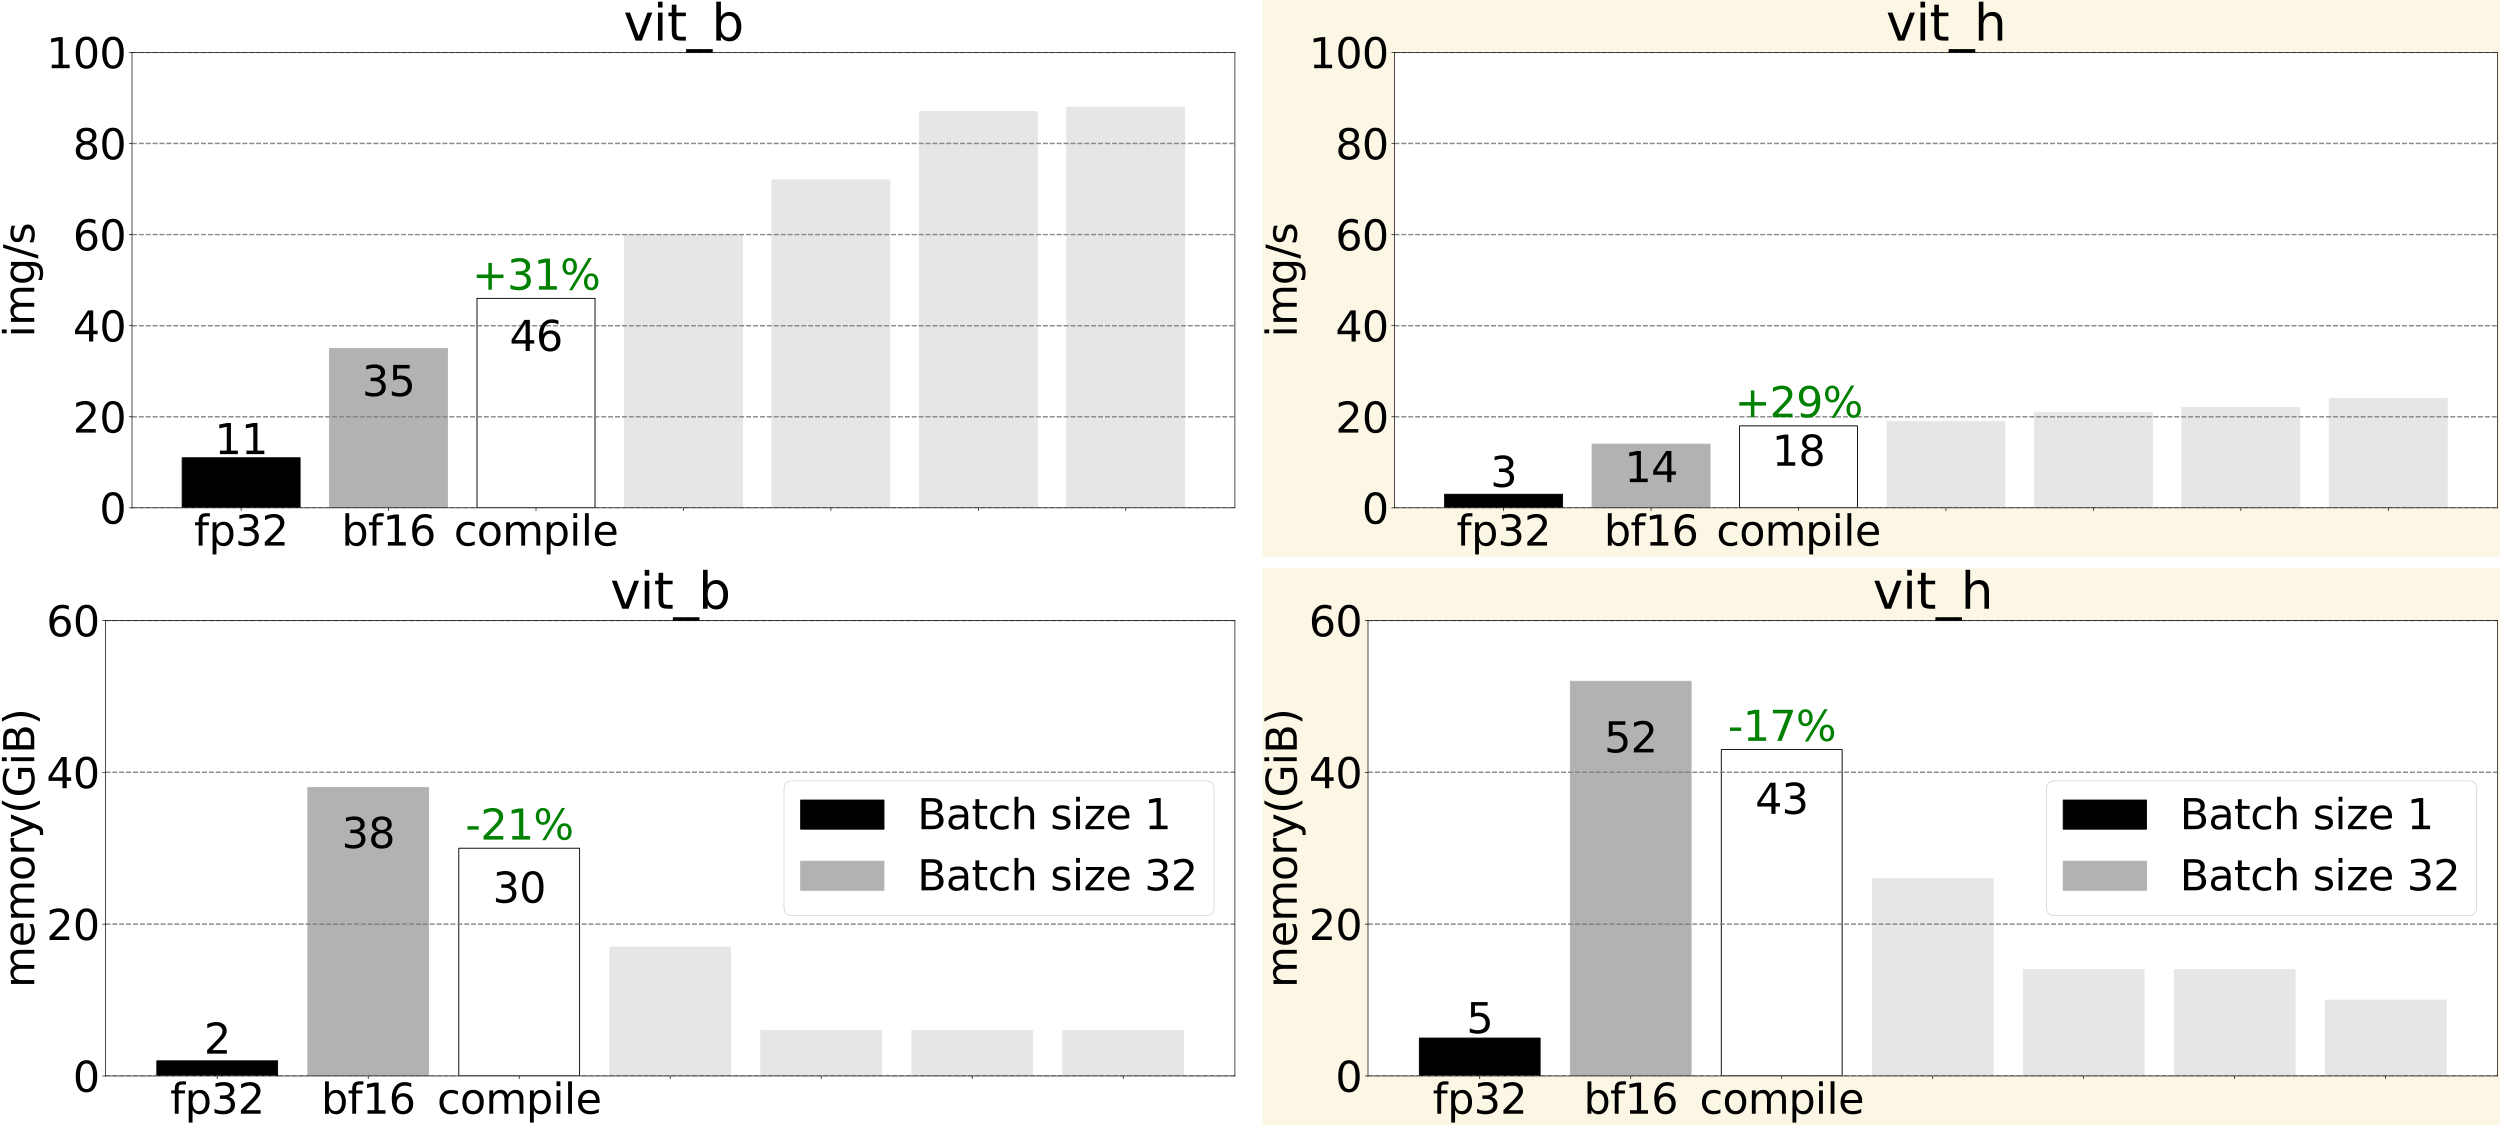 <?xml version="1.0" encoding="utf-8" standalone="no"?>
<!DOCTYPE svg PUBLIC "-//W3C//DTD SVG 1.1//EN"
  "http://www.w3.org/Graphics/SVG/1.1/DTD/svg11.dtd">
<svg xmlns:xlink="http://www.w3.org/1999/xlink" width="2880pt" height="1296pt" viewBox="0 0 2880 1296" xmlns="http://www.w3.org/2000/svg" version="1.1">
 <defs>
  <style type="text/css">*{stroke-linejoin: round; stroke-linecap: butt}</style>
 </defs>
 <g id="figure_1">
  <g id="patch_1">
   <path d="M 0 1296 
L 2880 1296 
L 2880 0 
L 0 0 
z
" style="fill: #ffffff"/>
  </g>
  <g id="subfigure_1">
   <g id="patch_2">
    <path d="M 0 641.52 
L 1425.6 641.52 
L 1425.6 0 
L 0 0 
z
" style="fill: #ffffff"/>
   </g>
   <g id="axes_1">
    <g id="patch_3">
     <path d="M 152.075 585.065 
L 1422.6 585.065 
L 1422.6 60.348 
L 152.075 60.348 
z
" style="fill: #ffffff"/>
    </g>
    <g id="patch_4">
     <path d="M 209.826 585.065 
L 345.711 585.065 
L 345.711 527.346 
L 209.826 527.346 
z
" clip-path="url(#p247b6e6b26)" style="stroke: #000000; stroke-linejoin: miter"/>
    </g>
    <g id="patch_5">
     <path d="M 379.683 585.065 
L 515.568 585.065 
L 515.568 401.414 
L 379.683 401.414 
z
" clip-path="url(#p247b6e6b26)" style="fill: #b2b2b2; stroke: #b2b2b2; stroke-linejoin: miter"/>
    </g>
    <g id="patch_6">
     <path d="M 549.539 585.065 
L 685.424 585.065 
L 685.424 343.695 
L 549.539 343.695 
z
" clip-path="url(#p247b6e6b26)" style="fill: #b2b2b2; stroke: #b2b2b2; stroke-linejoin: miter"/>
    </g>
    <g id="patch_7">
     <path d="M 719.395 585.065 
L 855.28 585.065 
L 855.28 270.235 
L 719.395 270.235 
z
" clip-path="url(#p247b6e6b26)" style="fill: #e6e6e6; stroke: #e6e6e6; stroke-linejoin: miter"/>
    </g>
    <g id="patch_8">
     <path d="M 889.251 585.065 
L 1025.136 585.065 
L 1025.136 207.269 
L 889.251 207.269 
z
" clip-path="url(#p247b6e6b26)" style="fill: #e6e6e6; stroke: #e6e6e6; stroke-linejoin: miter"/>
    </g>
    <g id="patch_9">
     <path d="M 1059.107 585.065 
L 1194.992 585.065 
L 1194.992 128.561 
L 1059.107 128.561 
z
" clip-path="url(#p247b6e6b26)" style="fill: #e6e6e6; stroke: #e6e6e6; stroke-linejoin: miter"/>
    </g>
    <g id="patch_10">
     <path d="M 1228.964 585.065 
L 1364.849 585.065 
L 1364.849 123.314 
L 1228.964 123.314 
z
" clip-path="url(#p247b6e6b26)" style="fill: #e6e6e6; stroke: #e6e6e6; stroke-linejoin: miter"/>
    </g>
    <g id="patch_11">
     <path d="M 549.539 585.065 
L 685.424 585.065 
L 685.424 343.695 
L 549.539 343.695 
z
" clip-path="url(#p247b6e6b26)" style="fill: #ffffff; stroke: #000000; stroke-linejoin: miter"/>
    </g>
    <g id="matplotlib.axis_1">
     <g id="xtick_1">
      <g id="line2d_1">
       <defs>
        <path id="md3aa76bf4c" d="M 0 0 
L 0 3.5 
" style="stroke: #000000; stroke-width: 0.8"/>
       </defs>
       <g>
        <use xlink:href="#md3aa76bf4c" x="277.769" y="585.065" style="stroke: #000000; stroke-width: 0.8"/>
       </g>
      </g>
      <g id="text_1">
       <!-- fp32 -->
       <g transform="translate(223.544 628.537) scale(0.48 -0.48)">
        <defs>
         <path id="DejaVuSans-66" d="M 2375 4863 
L 2375 4384 
L 1825 4384 
Q 1516 4384 1395 4259 
Q 1275 4134 1275 3809 
L 1275 3500 
L 2222 3500 
L 2222 3053 
L 1275 3053 
L 1275 0 
L 697 0 
L 697 3053 
L 147 3053 
L 147 3500 
L 697 3500 
L 697 3744 
Q 697 4328 969 4595 
Q 1241 4863 1831 4863 
L 2375 4863 
z
" transform="scale(0.016)"/>
         <path id="DejaVuSans-70" d="M 1159 525 
L 1159 -1331 
L 581 -1331 
L 581 3500 
L 1159 3500 
L 1159 2969 
Q 1341 3281 1617 3432 
Q 1894 3584 2278 3584 
Q 2916 3584 3314 3078 
Q 3713 2572 3713 1747 
Q 3713 922 3314 415 
Q 2916 -91 2278 -91 
Q 1894 -91 1617 61 
Q 1341 213 1159 525 
z
M 3116 1747 
Q 3116 2381 2855 2742 
Q 2594 3103 2138 3103 
Q 1681 3103 1420 2742 
Q 1159 2381 1159 1747 
Q 1159 1113 1420 752 
Q 1681 391 2138 391 
Q 2594 391 2855 752 
Q 3116 1113 3116 1747 
z
" transform="scale(0.016)"/>
         <path id="DejaVuSans-33" d="M 2597 2516 
Q 3050 2419 3304 2112 
Q 3559 1806 3559 1356 
Q 3559 666 3084 287 
Q 2609 -91 1734 -91 
Q 1441 -91 1130 -33 
Q 819 25 488 141 
L 488 750 
Q 750 597 1062 519 
Q 1375 441 1716 441 
Q 2309 441 2620 675 
Q 2931 909 2931 1356 
Q 2931 1769 2642 2001 
Q 2353 2234 1838 2234 
L 1294 2234 
L 1294 2753 
L 1863 2753 
Q 2328 2753 2575 2939 
Q 2822 3125 2822 3475 
Q 2822 3834 2567 4026 
Q 2313 4219 1838 4219 
Q 1578 4219 1281 4162 
Q 984 4106 628 3988 
L 628 4550 
Q 988 4650 1302 4700 
Q 1616 4750 1894 4750 
Q 2613 4750 3031 4423 
Q 3450 4097 3450 3541 
Q 3450 3153 3228 2886 
Q 3006 2619 2597 2516 
z
" transform="scale(0.016)"/>
         <path id="DejaVuSans-32" d="M 1228 531 
L 3431 531 
L 3431 0 
L 469 0 
L 469 531 
Q 828 903 1448 1529 
Q 2069 2156 2228 2338 
Q 2531 2678 2651 2914 
Q 2772 3150 2772 3378 
Q 2772 3750 2511 3984 
Q 2250 4219 1831 4219 
Q 1534 4219 1204 4116 
Q 875 4013 500 3803 
L 500 4441 
Q 881 4594 1212 4672 
Q 1544 4750 1819 4750 
Q 2544 4750 2975 4387 
Q 3406 4025 3406 3419 
Q 3406 3131 3298 2873 
Q 3191 2616 2906 2266 
Q 2828 2175 2409 1742 
Q 1991 1309 1228 531 
z
" transform="scale(0.016)"/>
        </defs>
        <use xlink:href="#DejaVuSans-66"/>
        <use xlink:href="#DejaVuSans-70" x="35.205"/>
        <use xlink:href="#DejaVuSans-33" x="98.682"/>
        <use xlink:href="#DejaVuSans-32" x="162.305"/>
       </g>
      </g>
     </g>
     <g id="xtick_2">
      <g id="line2d_2">
       <g>
        <use xlink:href="#md3aa76bf4c" x="447.625" y="585.065" style="stroke: #000000; stroke-width: 0.8"/>
       </g>
      </g>
      <g id="text_2">
       <!-- bf16 -->
       <g transform="translate(393.4 628.537) scale(0.48 -0.48)">
        <defs>
         <path id="DejaVuSans-62" d="M 3116 1747 
Q 3116 2381 2855 2742 
Q 2594 3103 2138 3103 
Q 1681 3103 1420 2742 
Q 1159 2381 1159 1747 
Q 1159 1113 1420 752 
Q 1681 391 2138 391 
Q 2594 391 2855 752 
Q 3116 1113 3116 1747 
z
M 1159 2969 
Q 1341 3281 1617 3432 
Q 1894 3584 2278 3584 
Q 2916 3584 3314 3078 
Q 3713 2572 3713 1747 
Q 3713 922 3314 415 
Q 2916 -91 2278 -91 
Q 1894 -91 1617 61 
Q 1341 213 1159 525 
L 1159 0 
L 581 0 
L 581 4863 
L 1159 4863 
L 1159 2969 
z
" transform="scale(0.016)"/>
         <path id="DejaVuSans-31" d="M 794 531 
L 1825 531 
L 1825 4091 
L 703 3866 
L 703 4441 
L 1819 4666 
L 2450 4666 
L 2450 531 
L 3481 531 
L 3481 0 
L 794 0 
L 794 531 
z
" transform="scale(0.016)"/>
         <path id="DejaVuSans-36" d="M 2113 2584 
Q 1688 2584 1439 2293 
Q 1191 2003 1191 1497 
Q 1191 994 1439 701 
Q 1688 409 2113 409 
Q 2538 409 2786 701 
Q 3034 994 3034 1497 
Q 3034 2003 2786 2293 
Q 2538 2584 2113 2584 
z
M 3366 4563 
L 3366 3988 
Q 3128 4100 2886 4159 
Q 2644 4219 2406 4219 
Q 1781 4219 1451 3797 
Q 1122 3375 1075 2522 
Q 1259 2794 1537 2939 
Q 1816 3084 2150 3084 
Q 2853 3084 3261 2657 
Q 3669 2231 3669 1497 
Q 3669 778 3244 343 
Q 2819 -91 2113 -91 
Q 1303 -91 875 529 
Q 447 1150 447 2328 
Q 447 3434 972 4092 
Q 1497 4750 2381 4750 
Q 2619 4750 2861 4703 
Q 3103 4656 3366 4563 
z
" transform="scale(0.016)"/>
        </defs>
        <use xlink:href="#DejaVuSans-62"/>
        <use xlink:href="#DejaVuSans-66" x="63.477"/>
        <use xlink:href="#DejaVuSans-31" x="98.682"/>
        <use xlink:href="#DejaVuSans-36" x="162.305"/>
       </g>
      </g>
     </g>
     <g id="xtick_3">
      <g id="line2d_3">
       <g>
        <use xlink:href="#md3aa76bf4c" x="617.481" y="585.065" style="stroke: #000000; stroke-width: 0.8"/>
       </g>
      </g>
      <g id="text_3">
       <!-- compile -->
       <g transform="translate(522.884 628.537) scale(0.48 -0.48)">
        <defs>
         <path id="DejaVuSans-63" d="M 3122 3366 
L 3122 2828 
Q 2878 2963 2633 3030 
Q 2388 3097 2138 3097 
Q 1578 3097 1268 2742 
Q 959 2388 959 1747 
Q 959 1106 1268 751 
Q 1578 397 2138 397 
Q 2388 397 2633 464 
Q 2878 531 3122 666 
L 3122 134 
Q 2881 22 2623 -34 
Q 2366 -91 2075 -91 
Q 1284 -91 818 406 
Q 353 903 353 1747 
Q 353 2603 823 3093 
Q 1294 3584 2113 3584 
Q 2378 3584 2631 3529 
Q 2884 3475 3122 3366 
z
" transform="scale(0.016)"/>
         <path id="DejaVuSans-6f" d="M 1959 3097 
Q 1497 3097 1228 2736 
Q 959 2375 959 1747 
Q 959 1119 1226 758 
Q 1494 397 1959 397 
Q 2419 397 2687 759 
Q 2956 1122 2956 1747 
Q 2956 2369 2687 2733 
Q 2419 3097 1959 3097 
z
M 1959 3584 
Q 2709 3584 3137 3096 
Q 3566 2609 3566 1747 
Q 3566 888 3137 398 
Q 2709 -91 1959 -91 
Q 1206 -91 779 398 
Q 353 888 353 1747 
Q 353 2609 779 3096 
Q 1206 3584 1959 3584 
z
" transform="scale(0.016)"/>
         <path id="DejaVuSans-6d" d="M 3328 2828 
Q 3544 3216 3844 3400 
Q 4144 3584 4550 3584 
Q 5097 3584 5394 3201 
Q 5691 2819 5691 2113 
L 5691 0 
L 5113 0 
L 5113 2094 
Q 5113 2597 4934 2840 
Q 4756 3084 4391 3084 
Q 3944 3084 3684 2787 
Q 3425 2491 3425 1978 
L 3425 0 
L 2847 0 
L 2847 2094 
Q 2847 2600 2669 2842 
Q 2491 3084 2119 3084 
Q 1678 3084 1418 2786 
Q 1159 2488 1159 1978 
L 1159 0 
L 581 0 
L 581 3500 
L 1159 3500 
L 1159 2956 
Q 1356 3278 1631 3431 
Q 1906 3584 2284 3584 
Q 2666 3584 2933 3390 
Q 3200 3197 3328 2828 
z
" transform="scale(0.016)"/>
         <path id="DejaVuSans-69" d="M 603 3500 
L 1178 3500 
L 1178 0 
L 603 0 
L 603 3500 
z
M 603 4863 
L 1178 4863 
L 1178 4134 
L 603 4134 
L 603 4863 
z
" transform="scale(0.016)"/>
         <path id="DejaVuSans-6c" d="M 603 4863 
L 1178 4863 
L 1178 0 
L 603 0 
L 603 4863 
z
" transform="scale(0.016)"/>
         <path id="DejaVuSans-65" d="M 3597 1894 
L 3597 1613 
L 953 1613 
Q 991 1019 1311 708 
Q 1631 397 2203 397 
Q 2534 397 2845 478 
Q 3156 559 3463 722 
L 3463 178 
Q 3153 47 2828 -22 
Q 2503 -91 2169 -91 
Q 1331 -91 842 396 
Q 353 884 353 1716 
Q 353 2575 817 3079 
Q 1281 3584 2069 3584 
Q 2775 3584 3186 3129 
Q 3597 2675 3597 1894 
z
M 3022 2063 
Q 3016 2534 2758 2815 
Q 2500 3097 2075 3097 
Q 1594 3097 1305 2825 
Q 1016 2553 972 2059 
L 3022 2063 
z
" transform="scale(0.016)"/>
        </defs>
        <use xlink:href="#DejaVuSans-63"/>
        <use xlink:href="#DejaVuSans-6f" x="54.98"/>
        <use xlink:href="#DejaVuSans-6d" x="116.162"/>
        <use xlink:href="#DejaVuSans-70" x="213.574"/>
        <use xlink:href="#DejaVuSans-69" x="277.051"/>
        <use xlink:href="#DejaVuSans-6c" x="304.834"/>
        <use xlink:href="#DejaVuSans-65" x="332.617"/>
       </g>
      </g>
     </g>
     <g id="xtick_4">
      <g id="line2d_4">
       <g>
        <use xlink:href="#md3aa76bf4c" x="787.337" y="585.065" style="stroke: #000000; stroke-width: 0.8"/>
       </g>
      </g>
     </g>
     <g id="xtick_5">
      <g id="line2d_5">
       <g>
        <use xlink:href="#md3aa76bf4c" x="957.194" y="585.065" style="stroke: #000000; stroke-width: 0.8"/>
       </g>
      </g>
     </g>
     <g id="xtick_6">
      <g id="line2d_6">
       <g>
        <use xlink:href="#md3aa76bf4c" x="1127.05" y="585.065" style="stroke: #000000; stroke-width: 0.8"/>
       </g>
      </g>
     </g>
     <g id="xtick_7">
      <g id="line2d_7">
       <g>
        <use xlink:href="#md3aa76bf4c" x="1296.906" y="585.065" style="stroke: #000000; stroke-width: 0.8"/>
       </g>
      </g>
     </g>
    </g>
    <g id="matplotlib.axis_2">
     <g id="ytick_1">
      <g id="line2d_8">
       <defs>
        <path id="m387f66f187" d="M 0 0 
L -3.5 0 
" style="stroke: #000000; stroke-width: 0.8"/>
       </defs>
       <g>
        <use xlink:href="#m387f66f187" x="152.075" y="585.065" style="stroke: #000000; stroke-width: 0.8"/>
       </g>
      </g>
      <g id="text_4">
       <!-- 0 -->
       <g transform="translate(114.535 603.301) scale(0.48 -0.48)">
        <defs>
         <path id="DejaVuSans-30" d="M 2034 4250 
Q 1547 4250 1301 3770 
Q 1056 3291 1056 2328 
Q 1056 1369 1301 889 
Q 1547 409 2034 409 
Q 2525 409 2770 889 
Q 3016 1369 3016 2328 
Q 3016 3291 2770 3770 
Q 2525 4250 2034 4250 
z
M 2034 4750 
Q 2819 4750 3233 4129 
Q 3647 3509 3647 2328 
Q 3647 1150 3233 529 
Q 2819 -91 2034 -91 
Q 1250 -91 836 529 
Q 422 1150 422 2328 
Q 422 3509 836 4129 
Q 1250 4750 2034 4750 
z
" transform="scale(0.016)"/>
        </defs>
        <use xlink:href="#DejaVuSans-30"/>
       </g>
      </g>
     </g>
     <g id="ytick_2">
      <g id="line2d_9">
       <g>
        <use xlink:href="#m387f66f187" x="152.075" y="480.121" style="stroke: #000000; stroke-width: 0.8"/>
       </g>
      </g>
      <g id="text_5">
       <!-- 20 -->
       <g transform="translate(83.995 498.358) scale(0.48 -0.48)">
        <use xlink:href="#DejaVuSans-32"/>
        <use xlink:href="#DejaVuSans-30" x="63.623"/>
       </g>
      </g>
     </g>
     <g id="ytick_3">
      <g id="line2d_10">
       <g>
        <use xlink:href="#m387f66f187" x="152.075" y="375.178" style="stroke: #000000; stroke-width: 0.8"/>
       </g>
      </g>
      <g id="text_6">
       <!-- 40 -->
       <g transform="translate(83.995 393.414) scale(0.48 -0.48)">
        <defs>
         <path id="DejaVuSans-34" d="M 2419 4116 
L 825 1625 
L 2419 1625 
L 2419 4116 
z
M 2253 4666 
L 3047 4666 
L 3047 1625 
L 3713 1625 
L 3713 1100 
L 3047 1100 
L 3047 0 
L 2419 0 
L 2419 1100 
L 313 1100 
L 313 1709 
L 2253 4666 
z
" transform="scale(0.016)"/>
        </defs>
        <use xlink:href="#DejaVuSans-34"/>
        <use xlink:href="#DejaVuSans-30" x="63.623"/>
       </g>
      </g>
     </g>
     <g id="ytick_4">
      <g id="line2d_11">
       <g>
        <use xlink:href="#m387f66f187" x="152.075" y="270.235" style="stroke: #000000; stroke-width: 0.8"/>
       </g>
      </g>
      <g id="text_7">
       <!-- 60 -->
       <g transform="translate(83.995 288.471) scale(0.48 -0.48)">
        <use xlink:href="#DejaVuSans-36"/>
        <use xlink:href="#DejaVuSans-30" x="63.623"/>
       </g>
      </g>
     </g>
     <g id="ytick_5">
      <g id="line2d_12">
       <g>
        <use xlink:href="#m387f66f187" x="152.075" y="165.292" style="stroke: #000000; stroke-width: 0.8"/>
       </g>
      </g>
      <g id="text_8">
       <!-- 80 -->
       <g transform="translate(83.995 183.528) scale(0.48 -0.48)">
        <defs>
         <path id="DejaVuSans-38" d="M 2034 2216 
Q 1584 2216 1326 1975 
Q 1069 1734 1069 1313 
Q 1069 891 1326 650 
Q 1584 409 2034 409 
Q 2484 409 2743 651 
Q 3003 894 3003 1313 
Q 3003 1734 2745 1975 
Q 2488 2216 2034 2216 
z
M 1403 2484 
Q 997 2584 770 2862 
Q 544 3141 544 3541 
Q 544 4100 942 4425 
Q 1341 4750 2034 4750 
Q 2731 4750 3128 4425 
Q 3525 4100 3525 3541 
Q 3525 3141 3298 2862 
Q 3072 2584 2669 2484 
Q 3125 2378 3379 2068 
Q 3634 1759 3634 1313 
Q 3634 634 3220 271 
Q 2806 -91 2034 -91 
Q 1263 -91 848 271 
Q 434 634 434 1313 
Q 434 1759 690 2068 
Q 947 2378 1403 2484 
z
M 1172 3481 
Q 1172 3119 1398 2916 
Q 1625 2713 2034 2713 
Q 2441 2713 2670 2916 
Q 2900 3119 2900 3481 
Q 2900 3844 2670 4047 
Q 2441 4250 2034 4250 
Q 1625 4250 1398 4047 
Q 1172 3844 1172 3481 
z
" transform="scale(0.016)"/>
        </defs>
        <use xlink:href="#DejaVuSans-38"/>
        <use xlink:href="#DejaVuSans-30" x="63.623"/>
       </g>
      </g>
     </g>
     <g id="ytick_6">
      <g id="line2d_13">
       <g>
        <use xlink:href="#m387f66f187" x="152.075" y="60.348" style="stroke: #000000; stroke-width: 0.8"/>
       </g>
      </g>
      <g id="text_9">
       <!-- 100 -->
       <g transform="translate(53.455 78.584) scale(0.48 -0.48)">
        <use xlink:href="#DejaVuSans-31"/>
        <use xlink:href="#DejaVuSans-30" x="63.623"/>
        <use xlink:href="#DejaVuSans-30" x="127.246"/>
       </g>
      </g>
     </g>
     <g id="text_10">
      <!-- img/s -->
      <g transform="translate(39.473 388.575) rotate(-90) scale(0.48 -0.48)">
       <defs>
        <path id="DejaVuSans-67" d="M 2906 1791 
Q 2906 2416 2648 2759 
Q 2391 3103 1925 3103 
Q 1463 3103 1205 2759 
Q 947 2416 947 1791 
Q 947 1169 1205 825 
Q 1463 481 1925 481 
Q 2391 481 2648 825 
Q 2906 1169 2906 1791 
z
M 3481 434 
Q 3481 -459 3084 -895 
Q 2688 -1331 1869 -1331 
Q 1566 -1331 1297 -1286 
Q 1028 -1241 775 -1147 
L 775 -588 
Q 1028 -725 1275 -790 
Q 1522 -856 1778 -856 
Q 2344 -856 2625 -561 
Q 2906 -266 2906 331 
L 2906 616 
Q 2728 306 2450 153 
Q 2172 0 1784 0 
Q 1141 0 747 490 
Q 353 981 353 1791 
Q 353 2603 747 3093 
Q 1141 3584 1784 3584 
Q 2172 3584 2450 3431 
Q 2728 3278 2906 2969 
L 2906 3500 
L 3481 3500 
L 3481 434 
z
" transform="scale(0.016)"/>
        <path id="DejaVuSans-2f" d="M 1625 4666 
L 2156 4666 
L 531 -594 
L 0 -594 
L 1625 4666 
z
" transform="scale(0.016)"/>
        <path id="DejaVuSans-73" d="M 2834 3397 
L 2834 2853 
Q 2591 2978 2328 3040 
Q 2066 3103 1784 3103 
Q 1356 3103 1142 2972 
Q 928 2841 928 2578 
Q 928 2378 1081 2264 
Q 1234 2150 1697 2047 
L 1894 2003 
Q 2506 1872 2764 1633 
Q 3022 1394 3022 966 
Q 3022 478 2636 193 
Q 2250 -91 1575 -91 
Q 1294 -91 989 -36 
Q 684 19 347 128 
L 347 722 
Q 666 556 975 473 
Q 1284 391 1588 391 
Q 1994 391 2212 530 
Q 2431 669 2431 922 
Q 2431 1156 2273 1281 
Q 2116 1406 1581 1522 
L 1381 1569 
Q 847 1681 609 1914 
Q 372 2147 372 2553 
Q 372 3047 722 3315 
Q 1072 3584 1716 3584 
Q 2034 3584 2315 3537 
Q 2597 3491 2834 3397 
z
" transform="scale(0.016)"/>
       </defs>
       <use xlink:href="#DejaVuSans-69"/>
       <use xlink:href="#DejaVuSans-6d" x="27.783"/>
       <use xlink:href="#DejaVuSans-67" x="125.195"/>
       <use xlink:href="#DejaVuSans-2f" x="188.672"/>
       <use xlink:href="#DejaVuSans-73" x="222.363"/>
      </g>
     </g>
    </g>
    <g id="line2d_14">
     <path d="M 152.075 585.065 
L 1422.6 585.065 
" clip-path="url(#p247b6e6b26)" style="fill: none; stroke-dasharray: 5.55,2.4; stroke-dashoffset: 0; stroke: #808080; stroke-opacity: 0.7; stroke-width: 1.5"/>
    </g>
    <g id="line2d_15">
     <path d="M 152.075 480.121 
L 1422.6 480.121 
" clip-path="url(#p247b6e6b26)" style="fill: none; stroke-dasharray: 5.55,2.4; stroke-dashoffset: 0; stroke: #808080; stroke-opacity: 0.7; stroke-width: 1.5"/>
    </g>
    <g id="line2d_16">
     <path d="M 152.075 375.178 
L 1422.6 375.178 
" clip-path="url(#p247b6e6b26)" style="fill: none; stroke-dasharray: 5.55,2.4; stroke-dashoffset: 0; stroke: #808080; stroke-opacity: 0.7; stroke-width: 1.5"/>
    </g>
    <g id="line2d_17">
     <path d="M 152.075 270.235 
L 1422.6 270.235 
" clip-path="url(#p247b6e6b26)" style="fill: none; stroke-dasharray: 5.55,2.4; stroke-dashoffset: 0; stroke: #808080; stroke-opacity: 0.7; stroke-width: 1.5"/>
    </g>
    <g id="line2d_18">
     <path d="M 152.075 165.292 
L 1422.6 165.292 
" clip-path="url(#p247b6e6b26)" style="fill: none; stroke-dasharray: 5.55,2.4; stroke-dashoffset: 0; stroke: #808080; stroke-opacity: 0.7; stroke-width: 1.5"/>
    </g>
    <g id="line2d_19">
     <path d="M 152.075 60.348 
L 1422.6 60.348 
" clip-path="url(#p247b6e6b26)" style="fill: none; stroke-dasharray: 5.55,2.4; stroke-dashoffset: 0; stroke: #808080; stroke-opacity: 0.7; stroke-width: 1.5"/>
    </g>
    <g id="line2d_20">
     <path d="M 152.075 585.065 
L 1422.6 585.065 
" clip-path="url(#p247b6e6b26)" style="fill: none; stroke-dasharray: 5.55,2.4; stroke-dashoffset: 0; stroke: #808080; stroke-opacity: 0.7; stroke-width: 1.5"/>
    </g>
    <g id="line2d_21">
     <path d="M 152.075 480.121 
L 1422.6 480.121 
" clip-path="url(#p247b6e6b26)" style="fill: none; stroke-dasharray: 5.55,2.4; stroke-dashoffset: 0; stroke: #808080; stroke-opacity: 0.7; stroke-width: 1.5"/>
    </g>
    <g id="line2d_22">
     <path d="M 152.075 375.178 
L 1422.6 375.178 
" clip-path="url(#p247b6e6b26)" style="fill: none; stroke-dasharray: 5.55,2.4; stroke-dashoffset: 0; stroke: #808080; stroke-opacity: 0.7; stroke-width: 1.5"/>
    </g>
    <g id="line2d_23">
     <path d="M 152.075 270.235 
L 1422.6 270.235 
" clip-path="url(#p247b6e6b26)" style="fill: none; stroke-dasharray: 5.55,2.4; stroke-dashoffset: 0; stroke: #808080; stroke-opacity: 0.7; stroke-width: 1.5"/>
    </g>
    <g id="line2d_24">
     <path d="M 152.075 165.292 
L 1422.6 165.292 
" clip-path="url(#p247b6e6b26)" style="fill: none; stroke-dasharray: 5.55,2.4; stroke-dashoffset: 0; stroke: #808080; stroke-opacity: 0.7; stroke-width: 1.5"/>
    </g>
    <g id="line2d_25">
     <path d="M 152.075 60.348 
L 1422.6 60.348 
" clip-path="url(#p247b6e6b26)" style="fill: none; stroke-dasharray: 5.55,2.4; stroke-dashoffset: 0; stroke: #808080; stroke-opacity: 0.7; stroke-width: 1.5"/>
    </g>
    <g id="patch_12">
     <path d="M 152.075 585.065 
L 152.075 60.348 
" style="fill: none; stroke: #000000; stroke-width: 0.8; stroke-linejoin: miter; stroke-linecap: square"/>
    </g>
    <g id="patch_13">
     <path d="M 1422.6 585.065 
L 1422.6 60.348 
" style="fill: none; stroke: #000000; stroke-width: 0.8; stroke-linejoin: miter; stroke-linecap: square"/>
    </g>
    <g id="patch_14">
     <path d="M 152.075 585.065 
L 1422.6 585.065 
" style="fill: none; stroke: #000000; stroke-width: 0.8; stroke-linejoin: miter; stroke-linecap: square"/>
    </g>
    <g id="patch_15">
     <path d="M 152.075 60.348 
L 1422.6 60.348 
" style="fill: none; stroke: #000000; stroke-width: 0.8; stroke-linejoin: miter; stroke-linecap: square"/>
    </g>
    <g id="text_11">
     <!-- 11 -->
     <g transform="translate(247.229 523.135) scale(0.48 -0.48)">
      <use xlink:href="#DejaVuSans-31"/>
      <use xlink:href="#DejaVuSans-31" x="63.623"/>
     </g>
    </g>
    <g id="text_12">
     <!-- 35 -->
     <g transform="translate(417.085 456.252) scale(0.48 -0.48)">
      <defs>
       <path id="DejaVuSans-35" d="M 691 4666 
L 3169 4666 
L 3169 4134 
L 1269 4134 
L 1269 2991 
Q 1406 3038 1543 3061 
Q 1681 3084 1819 3084 
Q 2600 3084 3056 2656 
Q 3513 2228 3513 1497 
Q 3513 744 3044 326 
Q 2575 -91 1722 -91 
Q 1428 -91 1123 -41 
Q 819 9 494 109 
L 494 744 
Q 775 591 1075 516 
Q 1375 441 1709 441 
Q 2250 441 2565 725 
Q 2881 1009 2881 1497 
Q 2881 1984 2565 2268 
Q 2250 2553 1709 2553 
Q 1456 2553 1204 2497 
Q 953 2441 691 2322 
L 691 4666 
z
" transform="scale(0.016)"/>
      </defs>
      <use xlink:href="#DejaVuSans-33"/>
      <use xlink:href="#DejaVuSans-35" x="63.623"/>
     </g>
    </g>
    <g id="text_13">
     <!-- 46 -->
     <g transform="translate(586.941 404.305) scale(0.48 -0.48)">
      <use xlink:href="#DejaVuSans-34"/>
      <use xlink:href="#DejaVuSans-36" x="63.623"/>
     </g>
    </g>
    <g id="text_14">
     <!-- +31% -->
     <g style="fill: #008000" transform="translate(544.026 333.713) scale(0.48 -0.48)">
      <defs>
       <path id="DejaVuSans-2b" d="M 2944 4013 
L 2944 2272 
L 4684 2272 
L 4684 1741 
L 2944 1741 
L 2944 0 
L 2419 0 
L 2419 1741 
L 678 1741 
L 678 2272 
L 2419 2272 
L 2419 4013 
L 2944 4013 
z
" transform="scale(0.016)"/>
       <path id="DejaVuSans-25" d="M 4653 2053 
Q 4381 2053 4226 1822 
Q 4072 1591 4072 1178 
Q 4072 772 4226 539 
Q 4381 306 4653 306 
Q 4919 306 5073 539 
Q 5228 772 5228 1178 
Q 5228 1588 5073 1820 
Q 4919 2053 4653 2053 
z
M 4653 2450 
Q 5147 2450 5437 2106 
Q 5728 1763 5728 1178 
Q 5728 594 5436 251 
Q 5144 -91 4653 -91 
Q 4153 -91 3862 251 
Q 3572 594 3572 1178 
Q 3572 1766 3864 2108 
Q 4156 2450 4653 2450 
z
M 1428 4353 
Q 1159 4353 1004 4120 
Q 850 3888 850 3481 
Q 850 3069 1003 2837 
Q 1156 2606 1428 2606 
Q 1700 2606 1854 2837 
Q 2009 3069 2009 3481 
Q 2009 3884 1853 4118 
Q 1697 4353 1428 4353 
z
M 4250 4750 
L 4750 4750 
L 1831 -91 
L 1331 -91 
L 4250 4750 
z
M 1428 4750 
Q 1922 4750 2215 4408 
Q 2509 4066 2509 3481 
Q 2509 2891 2217 2550 
Q 1925 2209 1428 2209 
Q 931 2209 642 2551 
Q 353 2894 353 3481 
Q 353 4063 643 4406 
Q 934 4750 1428 4750 
z
" transform="scale(0.016)"/>
      </defs>
      <use xlink:href="#DejaVuSans-2b"/>
      <use xlink:href="#DejaVuSans-33" x="83.789"/>
      <use xlink:href="#DejaVuSans-31" x="147.412"/>
      <use xlink:href="#DejaVuSans-25" x="211.035"/>
     </g>
    </g>
    <g id="text_15">
     <!-- vit_b -->
     <g transform="translate(718.317 46.767) scale(0.576 -0.576)">
      <defs>
       <path id="DejaVuSans-76" d="M 191 3500 
L 800 3500 
L 1894 563 
L 2988 3500 
L 3597 3500 
L 2284 0 
L 1503 0 
L 191 3500 
z
" transform="scale(0.016)"/>
       <path id="DejaVuSans-74" d="M 1172 4494 
L 1172 3500 
L 2356 3500 
L 2356 3053 
L 1172 3053 
L 1172 1153 
Q 1172 725 1289 603 
Q 1406 481 1766 481 
L 2356 481 
L 2356 0 
L 1766 0 
Q 1100 0 847 248 
Q 594 497 594 1153 
L 594 3053 
L 172 3053 
L 172 3500 
L 594 3500 
L 594 4494 
L 1172 4494 
z
" transform="scale(0.016)"/>
       <path id="DejaVuSans-5f" d="M 3263 -1063 
L 3263 -1509 
L -63 -1509 
L -63 -1063 
L 3263 -1063 
z
" transform="scale(0.016)"/>
      </defs>
      <use xlink:href="#DejaVuSans-76"/>
      <use xlink:href="#DejaVuSans-69" x="59.18"/>
      <use xlink:href="#DejaVuSans-74" x="86.963"/>
      <use xlink:href="#DejaVuSans-5f" x="126.172"/>
      <use xlink:href="#DejaVuSans-62" x="176.172"/>
     </g>
    </g>
   </g>
  </g>
  <g id="subfigure_2">
   <g id="patch_16">
    <path d="M 0 1296 
L 1425.6 1296 
L 1425.6 654.48 
L 0 654.48 
z
" style="fill: #ffffff"/>
   </g>
   <g id="axes_2">
    <g id="patch_17">
     <path d="M 121.535 1239.545 
L 1422.6 1239.545 
L 1422.6 714.828 
L 121.535 714.828 
z
" style="fill: #ffffff"/>
    </g>
    <g id="patch_18">
     <path d="M 180.675 1239.545 
L 319.826 1239.545 
L 319.826 1222.054 
L 180.675 1222.054 
z
" clip-path="url(#p4128dff45d)" style="stroke: #000000; stroke-linejoin: miter"/>
    </g>
    <g id="patch_19">
     <path d="M 354.614 1239.545 
L 493.765 1239.545 
L 493.765 907.224 
L 354.614 907.224 
z
" clip-path="url(#p4128dff45d)" style="fill: #b2b2b2; stroke: #b2b2b2; stroke-linejoin: miter"/>
    </g>
    <g id="patch_20">
     <path d="M 528.553 1239.545 
L 667.704 1239.545 
L 667.704 977.187 
L 528.553 977.187 
z
" clip-path="url(#p4128dff45d)" style="fill: #b2b2b2; stroke: #b2b2b2; stroke-linejoin: miter"/>
    </g>
    <g id="patch_21">
     <path d="M 702.492 1239.545 
L 841.643 1239.545 
L 841.643 1090.875 
L 702.492 1090.875 
z
" clip-path="url(#p4128dff45d)" style="fill: #e6e6e6; stroke: #e6e6e6; stroke-linejoin: miter"/>
    </g>
    <g id="patch_22">
     <path d="M 876.431 1239.545 
L 1015.582 1239.545 
L 1015.582 1187.073 
L 876.431 1187.073 
z
" clip-path="url(#p4128dff45d)" style="fill: #e6e6e6; stroke: #e6e6e6; stroke-linejoin: miter"/>
    </g>
    <g id="patch_23">
     <path d="M 1050.37 1239.545 
L 1189.521 1239.545 
L 1189.521 1187.073 
L 1050.37 1187.073 
z
" clip-path="url(#p4128dff45d)" style="fill: #e6e6e6; stroke: #e6e6e6; stroke-linejoin: miter"/>
    </g>
    <g id="patch_24">
     <path d="M 1224.309 1239.545 
L 1363.46 1239.545 
L 1363.46 1187.073 
L 1224.309 1187.073 
z
" clip-path="url(#p4128dff45d)" style="fill: #e6e6e6; stroke: #e6e6e6; stroke-linejoin: miter"/>
    </g>
    <g id="patch_25">
     <path d="M 528.553 1239.545 
L 667.704 1239.545 
L 667.704 977.187 
L 528.553 977.187 
z
" clip-path="url(#p4128dff45d)" style="fill: #ffffff; stroke: #000000; stroke-linejoin: miter"/>
    </g>
    <g id="matplotlib.axis_3">
     <g id="xtick_8">
      <g id="line2d_26">
       <g>
        <use xlink:href="#md3aa76bf4c" x="250.25" y="1239.545" style="stroke: #000000; stroke-width: 0.8"/>
       </g>
      </g>
      <g id="text_16">
       <!-- fp32 -->
       <g transform="translate(196.025 1283.017) scale(0.48 -0.48)">
        <use xlink:href="#DejaVuSans-66"/>
        <use xlink:href="#DejaVuSans-70" x="35.205"/>
        <use xlink:href="#DejaVuSans-33" x="98.682"/>
        <use xlink:href="#DejaVuSans-32" x="162.305"/>
       </g>
      </g>
     </g>
     <g id="xtick_9">
      <g id="line2d_27">
       <g>
        <use xlink:href="#md3aa76bf4c" x="424.189" y="1239.545" style="stroke: #000000; stroke-width: 0.8"/>
       </g>
      </g>
      <g id="text_17">
       <!-- bf16 -->
       <g transform="translate(369.964 1283.017) scale(0.48 -0.48)">
        <use xlink:href="#DejaVuSans-62"/>
        <use xlink:href="#DejaVuSans-66" x="63.477"/>
        <use xlink:href="#DejaVuSans-31" x="98.682"/>
        <use xlink:href="#DejaVuSans-36" x="162.305"/>
       </g>
      </g>
     </g>
     <g id="xtick_10">
      <g id="line2d_28">
       <g>
        <use xlink:href="#md3aa76bf4c" x="598.128" y="1239.545" style="stroke: #000000; stroke-width: 0.8"/>
       </g>
      </g>
      <g id="text_18">
       <!-- compile -->
       <g transform="translate(503.531 1283.017) scale(0.48 -0.48)">
        <use xlink:href="#DejaVuSans-63"/>
        <use xlink:href="#DejaVuSans-6f" x="54.98"/>
        <use xlink:href="#DejaVuSans-6d" x="116.162"/>
        <use xlink:href="#DejaVuSans-70" x="213.574"/>
        <use xlink:href="#DejaVuSans-69" x="277.051"/>
        <use xlink:href="#DejaVuSans-6c" x="304.834"/>
        <use xlink:href="#DejaVuSans-65" x="332.617"/>
       </g>
      </g>
     </g>
     <g id="xtick_11">
      <g id="line2d_29">
       <g>
        <use xlink:href="#md3aa76bf4c" x="772.067" y="1239.545" style="stroke: #000000; stroke-width: 0.8"/>
       </g>
      </g>
     </g>
     <g id="xtick_12">
      <g id="line2d_30">
       <g>
        <use xlink:href="#md3aa76bf4c" x="946.007" y="1239.545" style="stroke: #000000; stroke-width: 0.8"/>
       </g>
      </g>
     </g>
     <g id="xtick_13">
      <g id="line2d_31">
       <g>
        <use xlink:href="#md3aa76bf4c" x="1119.946" y="1239.545" style="stroke: #000000; stroke-width: 0.8"/>
       </g>
      </g>
     </g>
     <g id="xtick_14">
      <g id="line2d_32">
       <g>
        <use xlink:href="#md3aa76bf4c" x="1293.885" y="1239.545" style="stroke: #000000; stroke-width: 0.8"/>
       </g>
      </g>
     </g>
    </g>
    <g id="matplotlib.axis_4">
     <g id="ytick_7">
      <g id="line2d_33">
       <g>
        <use xlink:href="#m387f66f187" x="121.535" y="1239.545" style="stroke: #000000; stroke-width: 0.8"/>
       </g>
      </g>
      <g id="text_19">
       <!-- 0 -->
       <g transform="translate(83.995 1257.781) scale(0.48 -0.48)">
        <use xlink:href="#DejaVuSans-30"/>
       </g>
      </g>
     </g>
     <g id="ytick_8">
      <g id="line2d_34">
       <g>
        <use xlink:href="#m387f66f187" x="121.535" y="1064.639" style="stroke: #000000; stroke-width: 0.8"/>
       </g>
      </g>
      <g id="text_20">
       <!-- 20 -->
       <g transform="translate(53.455 1082.876) scale(0.48 -0.48)">
        <use xlink:href="#DejaVuSans-32"/>
        <use xlink:href="#DejaVuSans-30" x="63.623"/>
       </g>
      </g>
     </g>
     <g id="ytick_9">
      <g id="line2d_35">
       <g>
        <use xlink:href="#m387f66f187" x="121.535" y="889.734" style="stroke: #000000; stroke-width: 0.8"/>
       </g>
      </g>
      <g id="text_21">
       <!-- 40 -->
       <g transform="translate(53.455 907.97) scale(0.48 -0.48)">
        <use xlink:href="#DejaVuSans-34"/>
        <use xlink:href="#DejaVuSans-30" x="63.623"/>
       </g>
      </g>
     </g>
     <g id="ytick_10">
      <g id="line2d_36">
       <g>
        <use xlink:href="#m387f66f187" x="121.535" y="714.828" style="stroke: #000000; stroke-width: 0.8"/>
       </g>
      </g>
      <g id="text_22">
       <!-- 60 -->
       <g transform="translate(53.455 733.064) scale(0.48 -0.48)">
        <use xlink:href="#DejaVuSans-36"/>
        <use xlink:href="#DejaVuSans-30" x="63.623"/>
       </g>
      </g>
     </g>
     <g id="text_23">
      <!-- memory(GiB) -->
      <g transform="translate(39.473 1137.923) rotate(-90) scale(0.48 -0.48)">
       <defs>
        <path id="DejaVuSans-72" d="M 2631 2963 
Q 2534 3019 2420 3045 
Q 2306 3072 2169 3072 
Q 1681 3072 1420 2755 
Q 1159 2438 1159 1844 
L 1159 0 
L 581 0 
L 581 3500 
L 1159 3500 
L 1159 2956 
Q 1341 3275 1631 3429 
Q 1922 3584 2338 3584 
Q 2397 3584 2469 3576 
Q 2541 3569 2628 3553 
L 2631 2963 
z
" transform="scale(0.016)"/>
        <path id="DejaVuSans-79" d="M 2059 -325 
Q 1816 -950 1584 -1140 
Q 1353 -1331 966 -1331 
L 506 -1331 
L 506 -850 
L 844 -850 
Q 1081 -850 1212 -737 
Q 1344 -625 1503 -206 
L 1606 56 
L 191 3500 
L 800 3500 
L 1894 763 
L 2988 3500 
L 3597 3500 
L 2059 -325 
z
" transform="scale(0.016)"/>
        <path id="DejaVuSans-28" d="M 1984 4856 
Q 1566 4138 1362 3434 
Q 1159 2731 1159 2009 
Q 1159 1288 1364 580 
Q 1569 -128 1984 -844 
L 1484 -844 
Q 1016 -109 783 600 
Q 550 1309 550 2009 
Q 550 2706 781 3412 
Q 1013 4119 1484 4856 
L 1984 4856 
z
" transform="scale(0.016)"/>
        <path id="DejaVuSans-47" d="M 3809 666 
L 3809 1919 
L 2778 1919 
L 2778 2438 
L 4434 2438 
L 4434 434 
Q 4069 175 3628 42 
Q 3188 -91 2688 -91 
Q 1594 -91 976 548 
Q 359 1188 359 2328 
Q 359 3472 976 4111 
Q 1594 4750 2688 4750 
Q 3144 4750 3555 4637 
Q 3966 4525 4313 4306 
L 4313 3634 
Q 3963 3931 3569 4081 
Q 3175 4231 2741 4231 
Q 1884 4231 1454 3753 
Q 1025 3275 1025 2328 
Q 1025 1384 1454 906 
Q 1884 428 2741 428 
Q 3075 428 3337 486 
Q 3600 544 3809 666 
z
" transform="scale(0.016)"/>
        <path id="DejaVuSans-42" d="M 1259 2228 
L 1259 519 
L 2272 519 
Q 2781 519 3026 730 
Q 3272 941 3272 1375 
Q 3272 1813 3026 2020 
Q 2781 2228 2272 2228 
L 1259 2228 
z
M 1259 4147 
L 1259 2741 
L 2194 2741 
Q 2656 2741 2882 2914 
Q 3109 3088 3109 3444 
Q 3109 3797 2882 3972 
Q 2656 4147 2194 4147 
L 1259 4147 
z
M 628 4666 
L 2241 4666 
Q 2963 4666 3353 4366 
Q 3744 4066 3744 3513 
Q 3744 3084 3544 2831 
Q 3344 2578 2956 2516 
Q 3422 2416 3680 2098 
Q 3938 1781 3938 1306 
Q 3938 681 3513 340 
Q 3088 0 2303 0 
L 628 0 
L 628 4666 
z
" transform="scale(0.016)"/>
        <path id="DejaVuSans-29" d="M 513 4856 
L 1013 4856 
Q 1481 4119 1714 3412 
Q 1947 2706 1947 2009 
Q 1947 1309 1714 600 
Q 1481 -109 1013 -844 
L 513 -844 
Q 928 -128 1133 580 
Q 1338 1288 1338 2009 
Q 1338 2731 1133 3434 
Q 928 4138 513 4856 
z
" transform="scale(0.016)"/>
       </defs>
       <use xlink:href="#DejaVuSans-6d"/>
       <use xlink:href="#DejaVuSans-65" x="97.412"/>
       <use xlink:href="#DejaVuSans-6d" x="158.936"/>
       <use xlink:href="#DejaVuSans-6f" x="256.348"/>
       <use xlink:href="#DejaVuSans-72" x="317.529"/>
       <use xlink:href="#DejaVuSans-79" x="358.643"/>
       <use xlink:href="#DejaVuSans-28" x="417.822"/>
       <use xlink:href="#DejaVuSans-47" x="456.836"/>
       <use xlink:href="#DejaVuSans-69" x="534.326"/>
       <use xlink:href="#DejaVuSans-42" x="562.109"/>
       <use xlink:href="#DejaVuSans-29" x="630.713"/>
      </g>
     </g>
    </g>
    <g id="line2d_37">
     <path d="M 121.535 1239.545 
L 1422.6 1239.545 
" clip-path="url(#p4128dff45d)" style="fill: none; stroke-dasharray: 5.55,2.4; stroke-dashoffset: 0; stroke: #808080; stroke-opacity: 0.7; stroke-width: 1.5"/>
    </g>
    <g id="line2d_38">
     <path d="M 121.535 1064.639 
L 1422.6 1064.639 
" clip-path="url(#p4128dff45d)" style="fill: none; stroke-dasharray: 5.55,2.4; stroke-dashoffset: 0; stroke: #808080; stroke-opacity: 0.7; stroke-width: 1.5"/>
    </g>
    <g id="line2d_39">
     <path d="M 121.535 889.734 
L 1422.6 889.734 
" clip-path="url(#p4128dff45d)" style="fill: none; stroke-dasharray: 5.55,2.4; stroke-dashoffset: 0; stroke: #808080; stroke-opacity: 0.7; stroke-width: 1.5"/>
    </g>
    <g id="line2d_40">
     <path d="M 121.535 714.828 
L 1422.6 714.828 
" clip-path="url(#p4128dff45d)" style="fill: none; stroke-dasharray: 5.55,2.4; stroke-dashoffset: 0; stroke: #808080; stroke-opacity: 0.7; stroke-width: 1.5"/>
    </g>
    <g id="line2d_41">
     <path d="M 121.535 1239.545 
L 1422.6 1239.545 
" clip-path="url(#p4128dff45d)" style="fill: none; stroke-dasharray: 5.55,2.4; stroke-dashoffset: 0; stroke: #808080; stroke-opacity: 0.7; stroke-width: 1.5"/>
    </g>
    <g id="line2d_42">
     <path d="M 121.535 1064.639 
L 1422.6 1064.639 
" clip-path="url(#p4128dff45d)" style="fill: none; stroke-dasharray: 5.55,2.4; stroke-dashoffset: 0; stroke: #808080; stroke-opacity: 0.7; stroke-width: 1.5"/>
    </g>
    <g id="line2d_43">
     <path d="M 121.535 889.734 
L 1422.6 889.734 
" clip-path="url(#p4128dff45d)" style="fill: none; stroke-dasharray: 5.55,2.4; stroke-dashoffset: 0; stroke: #808080; stroke-opacity: 0.7; stroke-width: 1.5"/>
    </g>
    <g id="line2d_44">
     <path d="M 121.535 714.828 
L 1422.6 714.828 
" clip-path="url(#p4128dff45d)" style="fill: none; stroke-dasharray: 5.55,2.4; stroke-dashoffset: 0; stroke: #808080; stroke-opacity: 0.7; stroke-width: 1.5"/>
    </g>
    <g id="patch_26">
     <path d="M 121.535 1239.545 
L 121.535 714.828 
" style="fill: none; stroke: #000000; stroke-width: 0.8; stroke-linejoin: miter; stroke-linecap: square"/>
    </g>
    <g id="patch_27">
     <path d="M 1422.6 1239.545 
L 1422.6 714.828 
" style="fill: none; stroke: #000000; stroke-width: 0.8; stroke-linejoin: miter; stroke-linecap: square"/>
    </g>
    <g id="patch_28">
     <path d="M 121.535 1239.545 
L 1422.6 1239.545 
" style="fill: none; stroke: #000000; stroke-width: 0.8; stroke-linejoin: miter; stroke-linecap: square"/>
    </g>
    <g id="patch_29">
     <path d="M 121.535 714.828 
L 1422.6 714.828 
" style="fill: none; stroke: #000000; stroke-width: 0.8; stroke-linejoin: miter; stroke-linecap: square"/>
    </g>
    <g id="text_24">
     <!-- 2 -->
     <g transform="translate(234.98 1213.821) scale(0.48 -0.48)">
      <use xlink:href="#DejaVuSans-32"/>
     </g>
    </g>
    <g id="text_25">
     <!-- 38 -->
     <g transform="translate(393.649 976.929) scale(0.48 -0.48)">
      <use xlink:href="#DejaVuSans-33"/>
      <use xlink:href="#DejaVuSans-38" x="63.623"/>
     </g>
    </g>
    <g id="text_26">
     <!-- 30 -->
     <g transform="translate(567.588 1039.895) scale(0.48 -0.48)">
      <use xlink:href="#DejaVuSans-33"/>
      <use xlink:href="#DejaVuSans-30" x="63.623"/>
     </g>
    </g>
    <g id="text_27">
     <!-- -21% -->
     <g style="fill: #008000" transform="translate(536.126 967.204) scale(0.48 -0.48)">
      <defs>
       <path id="DejaVuSans-2d" d="M 313 2009 
L 1997 2009 
L 1997 1497 
L 313 1497 
L 313 2009 
z
" transform="scale(0.016)"/>
      </defs>
      <use xlink:href="#DejaVuSans-2d"/>
      <use xlink:href="#DejaVuSans-32" x="36.084"/>
      <use xlink:href="#DejaVuSans-31" x="99.707"/>
      <use xlink:href="#DejaVuSans-25" x="163.33"/>
     </g>
    </g>
    <g id="text_28">
     <!-- vit_b -->
     <g transform="translate(703.047 701.247) scale(0.576 -0.576)">
      <use xlink:href="#DejaVuSans-76"/>
      <use xlink:href="#DejaVuSans-69" x="59.18"/>
      <use xlink:href="#DejaVuSans-74" x="86.963"/>
      <use xlink:href="#DejaVuSans-5f" x="126.172"/>
      <use xlink:href="#DejaVuSans-62" x="176.172"/>
     </g>
    </g>
    <g id="legend_1">
     <g id="patch_30">
      <path d="M 912.765 1054.841 
L 1389 1054.841 
Q 1398.6 1054.841 1398.6 1045.242 
L 1398.6 909.131 
Q 1398.6 899.532 1389 899.532 
L 912.765 899.532 
Q 903.165 899.532 903.165 909.131 
L 903.165 1045.242 
Q 903.165 1054.841 912.765 1054.841 
z
" style="fill: #ffffff; opacity: 0.8; stroke: #cccccc; stroke-linejoin: miter"/>
     </g>
     <g id="patch_31">
      <path d="M 922.365 955.204 
L 1018.365 955.204 
L 1018.365 921.604 
L 922.365 921.604 
z
" style="stroke: #000000; stroke-linejoin: miter"/>
     </g>
     <g id="text_29">
      <!-- Batch size 1 -->
      <g transform="translate(1056.765 955.204) scale(0.48 -0.48)">
       <defs>
        <path id="DejaVuSans-61" d="M 2194 1759 
Q 1497 1759 1228 1600 
Q 959 1441 959 1056 
Q 959 750 1161 570 
Q 1363 391 1709 391 
Q 2188 391 2477 730 
Q 2766 1069 2766 1631 
L 2766 1759 
L 2194 1759 
z
M 3341 1997 
L 3341 0 
L 2766 0 
L 2766 531 
Q 2569 213 2275 61 
Q 1981 -91 1556 -91 
Q 1019 -91 701 211 
Q 384 513 384 1019 
Q 384 1609 779 1909 
Q 1175 2209 1959 2209 
L 2766 2209 
L 2766 2266 
Q 2766 2663 2505 2880 
Q 2244 3097 1772 3097 
Q 1472 3097 1187 3025 
Q 903 2953 641 2809 
L 641 3341 
Q 956 3463 1253 3523 
Q 1550 3584 1831 3584 
Q 2591 3584 2966 3190 
Q 3341 2797 3341 1997 
z
" transform="scale(0.016)"/>
        <path id="DejaVuSans-68" d="M 3513 2113 
L 3513 0 
L 2938 0 
L 2938 2094 
Q 2938 2591 2744 2837 
Q 2550 3084 2163 3084 
Q 1697 3084 1428 2787 
Q 1159 2491 1159 1978 
L 1159 0 
L 581 0 
L 581 4863 
L 1159 4863 
L 1159 2956 
Q 1366 3272 1645 3428 
Q 1925 3584 2291 3584 
Q 2894 3584 3203 3211 
Q 3513 2838 3513 2113 
z
" transform="scale(0.016)"/>
        <path id="DejaVuSans-20" transform="scale(0.016)"/>
        <path id="DejaVuSans-7a" d="M 353 3500 
L 3084 3500 
L 3084 2975 
L 922 459 
L 3084 459 
L 3084 0 
L 275 0 
L 275 525 
L 2438 3041 
L 353 3041 
L 353 3500 
z
" transform="scale(0.016)"/>
       </defs>
       <use xlink:href="#DejaVuSans-42"/>
       <use xlink:href="#DejaVuSans-61" x="68.604"/>
       <use xlink:href="#DejaVuSans-74" x="129.883"/>
       <use xlink:href="#DejaVuSans-63" x="169.092"/>
       <use xlink:href="#DejaVuSans-68" x="224.072"/>
       <use xlink:href="#DejaVuSans-20" x="287.451"/>
       <use xlink:href="#DejaVuSans-73" x="319.238"/>
       <use xlink:href="#DejaVuSans-69" x="371.338"/>
       <use xlink:href="#DejaVuSans-7a" x="399.121"/>
       <use xlink:href="#DejaVuSans-65" x="451.611"/>
       <use xlink:href="#DejaVuSans-20" x="513.135"/>
       <use xlink:href="#DejaVuSans-31" x="544.922"/>
      </g>
     </g>
     <g id="patch_32">
      <path d="M 922.365 1025.659 
L 1018.365 1025.659 
L 1018.365 992.059 
L 922.365 992.059 
z
" style="fill: #b2b2b2; stroke: #b2b2b2; stroke-linejoin: miter"/>
     </g>
     <g id="text_30">
      <!-- Batch size 32 -->
      <g transform="translate(1056.765 1025.659) scale(0.48 -0.48)">
       <use xlink:href="#DejaVuSans-42"/>
       <use xlink:href="#DejaVuSans-61" x="68.604"/>
       <use xlink:href="#DejaVuSans-74" x="129.883"/>
       <use xlink:href="#DejaVuSans-63" x="169.092"/>
       <use xlink:href="#DejaVuSans-68" x="224.072"/>
       <use xlink:href="#DejaVuSans-20" x="287.451"/>
       <use xlink:href="#DejaVuSans-73" x="319.238"/>
       <use xlink:href="#DejaVuSans-69" x="371.338"/>
       <use xlink:href="#DejaVuSans-7a" x="399.121"/>
       <use xlink:href="#DejaVuSans-65" x="451.611"/>
       <use xlink:href="#DejaVuSans-20" x="513.135"/>
       <use xlink:href="#DejaVuSans-33" x="544.922"/>
       <use xlink:href="#DejaVuSans-32" x="608.545"/>
      </g>
     </g>
    </g>
   </g>
  </g>
  <g id="subfigure_3">
   <g id="patch_33">
    <path d="M 1454.4 641.52 
L 2880 641.52 
L 2880 0 
L 1454.4 0 
z
" style="fill: #fcf6e5"/>
   </g>
   <g id="axes_3">
    <g id="patch_34">
     <path d="M 1606.475 585.065 
L 2877 585.065 
L 2877 60.348 
L 1606.475 60.348 
z
" style="fill: #ffffff"/>
    </g>
    <g id="patch_35">
     <path d="M 1664.226 585.065 
L 1800.111 585.065 
L 1800.111 569.323 
L 1664.226 569.323 
z
" clip-path="url(#p3d8d7129f1)" style="stroke: #000000; stroke-linejoin: miter"/>
    </g>
    <g id="patch_36">
     <path d="M 1834.083 585.065 
L 1969.968 585.065 
L 1969.968 511.604 
L 1834.083 511.604 
z
" clip-path="url(#p3d8d7129f1)" style="fill: #b2b2b2; stroke: #b2b2b2; stroke-linejoin: miter"/>
    </g>
    <g id="patch_37">
     <path d="M 2003.939 585.065 
L 2139.824 585.065 
L 2139.824 490.616 
L 2003.939 490.616 
z
" clip-path="url(#p3d8d7129f1)" style="fill: #b2b2b2; stroke: #b2b2b2; stroke-linejoin: miter"/>
    </g>
    <g id="patch_38">
     <path d="M 2173.795 585.065 
L 2309.68 585.065 
L 2309.68 485.369 
L 2173.795 485.369 
z
" clip-path="url(#p3d8d7129f1)" style="fill: #e6e6e6; stroke: #e6e6e6; stroke-linejoin: miter"/>
    </g>
    <g id="patch_39">
     <path d="M 2343.651 585.065 
L 2479.536 585.065 
L 2479.536 474.874 
L 2343.651 474.874 
z
" clip-path="url(#p3d8d7129f1)" style="fill: #e6e6e6; stroke: #e6e6e6; stroke-linejoin: miter"/>
    </g>
    <g id="patch_40">
     <path d="M 2513.507 585.065 
L 2649.392 585.065 
L 2649.392 469.627 
L 2513.507 469.627 
z
" clip-path="url(#p3d8d7129f1)" style="fill: #e6e6e6; stroke: #e6e6e6; stroke-linejoin: miter"/>
    </g>
    <g id="patch_41">
     <path d="M 2683.364 585.065 
L 2819.249 585.065 
L 2819.249 459.133 
L 2683.364 459.133 
z
" clip-path="url(#p3d8d7129f1)" style="fill: #e6e6e6; stroke: #e6e6e6; stroke-linejoin: miter"/>
    </g>
    <g id="patch_42">
     <path d="M 2003.939 585.065 
L 2139.824 585.065 
L 2139.824 490.616 
L 2003.939 490.616 
z
" clip-path="url(#p3d8d7129f1)" style="fill: #ffffff; stroke: #000000; stroke-linejoin: miter"/>
    </g>
    <g id="matplotlib.axis_5">
     <g id="xtick_15">
      <g id="line2d_45">
       <g>
        <use xlink:href="#md3aa76bf4c" x="1732.169" y="585.065" style="stroke: #000000; stroke-width: 0.8"/>
       </g>
      </g>
      <g id="text_31">
       <!-- fp32 -->
       <g transform="translate(1677.944 628.537) scale(0.48 -0.48)">
        <use xlink:href="#DejaVuSans-66"/>
        <use xlink:href="#DejaVuSans-70" x="35.205"/>
        <use xlink:href="#DejaVuSans-33" x="98.682"/>
        <use xlink:href="#DejaVuSans-32" x="162.305"/>
       </g>
      </g>
     </g>
     <g id="xtick_16">
      <g id="line2d_46">
       <g>
        <use xlink:href="#md3aa76bf4c" x="1902.025" y="585.065" style="stroke: #000000; stroke-width: 0.8"/>
       </g>
      </g>
      <g id="text_32">
       <!-- bf16 -->
       <g transform="translate(1847.8 628.537) scale(0.48 -0.48)">
        <use xlink:href="#DejaVuSans-62"/>
        <use xlink:href="#DejaVuSans-66" x="63.477"/>
        <use xlink:href="#DejaVuSans-31" x="98.682"/>
        <use xlink:href="#DejaVuSans-36" x="162.305"/>
       </g>
      </g>
     </g>
     <g id="xtick_17">
      <g id="line2d_47">
       <g>
        <use xlink:href="#md3aa76bf4c" x="2071.881" y="585.065" style="stroke: #000000; stroke-width: 0.8"/>
       </g>
      </g>
      <g id="text_33">
       <!-- compile -->
       <g transform="translate(1977.284 628.537) scale(0.48 -0.48)">
        <use xlink:href="#DejaVuSans-63"/>
        <use xlink:href="#DejaVuSans-6f" x="54.98"/>
        <use xlink:href="#DejaVuSans-6d" x="116.162"/>
        <use xlink:href="#DejaVuSans-70" x="213.574"/>
        <use xlink:href="#DejaVuSans-69" x="277.051"/>
        <use xlink:href="#DejaVuSans-6c" x="304.834"/>
        <use xlink:href="#DejaVuSans-65" x="332.617"/>
       </g>
      </g>
     </g>
     <g id="xtick_18">
      <g id="line2d_48">
       <g>
        <use xlink:href="#md3aa76bf4c" x="2241.738" y="585.065" style="stroke: #000000; stroke-width: 0.8"/>
       </g>
      </g>
     </g>
     <g id="xtick_19">
      <g id="line2d_49">
       <g>
        <use xlink:href="#md3aa76bf4c" x="2411.594" y="585.065" style="stroke: #000000; stroke-width: 0.8"/>
       </g>
      </g>
     </g>
     <g id="xtick_20">
      <g id="line2d_50">
       <g>
        <use xlink:href="#md3aa76bf4c" x="2581.45" y="585.065" style="stroke: #000000; stroke-width: 0.8"/>
       </g>
      </g>
     </g>
     <g id="xtick_21">
      <g id="line2d_51">
       <g>
        <use xlink:href="#md3aa76bf4c" x="2751.306" y="585.065" style="stroke: #000000; stroke-width: 0.8"/>
       </g>
      </g>
     </g>
    </g>
    <g id="matplotlib.axis_6">
     <g id="ytick_11">
      <g id="line2d_52">
       <g>
        <use xlink:href="#m387f66f187" x="1606.475" y="585.065" style="stroke: #000000; stroke-width: 0.8"/>
       </g>
      </g>
      <g id="text_34">
       <!-- 0 -->
       <g transform="translate(1568.935 603.301) scale(0.48 -0.48)">
        <use xlink:href="#DejaVuSans-30"/>
       </g>
      </g>
     </g>
     <g id="ytick_12">
      <g id="line2d_53">
       <g>
        <use xlink:href="#m387f66f187" x="1606.475" y="480.121" style="stroke: #000000; stroke-width: 0.8"/>
       </g>
      </g>
      <g id="text_35">
       <!-- 20 -->
       <g transform="translate(1538.395 498.358) scale(0.48 -0.48)">
        <use xlink:href="#DejaVuSans-32"/>
        <use xlink:href="#DejaVuSans-30" x="63.623"/>
       </g>
      </g>
     </g>
     <g id="ytick_13">
      <g id="line2d_54">
       <g>
        <use xlink:href="#m387f66f187" x="1606.475" y="375.178" style="stroke: #000000; stroke-width: 0.8"/>
       </g>
      </g>
      <g id="text_36">
       <!-- 40 -->
       <g transform="translate(1538.395 393.414) scale(0.48 -0.48)">
        <use xlink:href="#DejaVuSans-34"/>
        <use xlink:href="#DejaVuSans-30" x="63.623"/>
       </g>
      </g>
     </g>
     <g id="ytick_14">
      <g id="line2d_55">
       <g>
        <use xlink:href="#m387f66f187" x="1606.475" y="270.235" style="stroke: #000000; stroke-width: 0.8"/>
       </g>
      </g>
      <g id="text_37">
       <!-- 60 -->
       <g transform="translate(1538.395 288.471) scale(0.48 -0.48)">
        <use xlink:href="#DejaVuSans-36"/>
        <use xlink:href="#DejaVuSans-30" x="63.623"/>
       </g>
      </g>
     </g>
     <g id="ytick_15">
      <g id="line2d_56">
       <g>
        <use xlink:href="#m387f66f187" x="1606.475" y="165.292" style="stroke: #000000; stroke-width: 0.8"/>
       </g>
      </g>
      <g id="text_38">
       <!-- 80 -->
       <g transform="translate(1538.395 183.528) scale(0.48 -0.48)">
        <use xlink:href="#DejaVuSans-38"/>
        <use xlink:href="#DejaVuSans-30" x="63.623"/>
       </g>
      </g>
     </g>
     <g id="ytick_16">
      <g id="line2d_57">
       <g>
        <use xlink:href="#m387f66f187" x="1606.475" y="60.348" style="stroke: #000000; stroke-width: 0.8"/>
       </g>
      </g>
      <g id="text_39">
       <!-- 100 -->
       <g transform="translate(1507.855 78.584) scale(0.48 -0.48)">
        <use xlink:href="#DejaVuSans-31"/>
        <use xlink:href="#DejaVuSans-30" x="63.623"/>
        <use xlink:href="#DejaVuSans-30" x="127.246"/>
       </g>
      </g>
     </g>
     <g id="text_40">
      <!-- img/s -->
      <g transform="translate(1493.873 388.575) rotate(-90) scale(0.48 -0.48)">
       <use xlink:href="#DejaVuSans-69"/>
       <use xlink:href="#DejaVuSans-6d" x="27.783"/>
       <use xlink:href="#DejaVuSans-67" x="125.195"/>
       <use xlink:href="#DejaVuSans-2f" x="188.672"/>
       <use xlink:href="#DejaVuSans-73" x="222.363"/>
      </g>
     </g>
    </g>
    <g id="line2d_58">
     <path d="M 1606.475 585.065 
L 2877 585.065 
" clip-path="url(#p3d8d7129f1)" style="fill: none; stroke-dasharray: 5.55,2.4; stroke-dashoffset: 0; stroke: #808080; stroke-opacity: 0.7; stroke-width: 1.5"/>
    </g>
    <g id="line2d_59">
     <path d="M 1606.475 480.121 
L 2877 480.121 
" clip-path="url(#p3d8d7129f1)" style="fill: none; stroke-dasharray: 5.55,2.4; stroke-dashoffset: 0; stroke: #808080; stroke-opacity: 0.7; stroke-width: 1.5"/>
    </g>
    <g id="line2d_60">
     <path d="M 1606.475 375.178 
L 2877 375.178 
" clip-path="url(#p3d8d7129f1)" style="fill: none; stroke-dasharray: 5.55,2.4; stroke-dashoffset: 0; stroke: #808080; stroke-opacity: 0.7; stroke-width: 1.5"/>
    </g>
    <g id="line2d_61">
     <path d="M 1606.475 270.235 
L 2877 270.235 
" clip-path="url(#p3d8d7129f1)" style="fill: none; stroke-dasharray: 5.55,2.4; stroke-dashoffset: 0; stroke: #808080; stroke-opacity: 0.7; stroke-width: 1.5"/>
    </g>
    <g id="line2d_62">
     <path d="M 1606.475 165.292 
L 2877 165.292 
" clip-path="url(#p3d8d7129f1)" style="fill: none; stroke-dasharray: 5.55,2.4; stroke-dashoffset: 0; stroke: #808080; stroke-opacity: 0.7; stroke-width: 1.5"/>
    </g>
    <g id="line2d_63">
     <path d="M 1606.475 60.348 
L 2877 60.348 
" clip-path="url(#p3d8d7129f1)" style="fill: none; stroke-dasharray: 5.55,2.4; stroke-dashoffset: 0; stroke: #808080; stroke-opacity: 0.7; stroke-width: 1.5"/>
    </g>
    <g id="line2d_64">
     <path d="M 1606.475 585.065 
L 2877 585.065 
" clip-path="url(#p3d8d7129f1)" style="fill: none; stroke-dasharray: 5.55,2.4; stroke-dashoffset: 0; stroke: #808080; stroke-opacity: 0.7; stroke-width: 1.5"/>
    </g>
    <g id="line2d_65">
     <path d="M 1606.475 480.121 
L 2877 480.121 
" clip-path="url(#p3d8d7129f1)" style="fill: none; stroke-dasharray: 5.55,2.4; stroke-dashoffset: 0; stroke: #808080; stroke-opacity: 0.7; stroke-width: 1.5"/>
    </g>
    <g id="line2d_66">
     <path d="M 1606.475 375.178 
L 2877 375.178 
" clip-path="url(#p3d8d7129f1)" style="fill: none; stroke-dasharray: 5.55,2.4; stroke-dashoffset: 0; stroke: #808080; stroke-opacity: 0.7; stroke-width: 1.5"/>
    </g>
    <g id="line2d_67">
     <path d="M 1606.475 270.235 
L 2877 270.235 
" clip-path="url(#p3d8d7129f1)" style="fill: none; stroke-dasharray: 5.55,2.4; stroke-dashoffset: 0; stroke: #808080; stroke-opacity: 0.7; stroke-width: 1.5"/>
    </g>
    <g id="line2d_68">
     <path d="M 1606.475 165.292 
L 2877 165.292 
" clip-path="url(#p3d8d7129f1)" style="fill: none; stroke-dasharray: 5.55,2.4; stroke-dashoffset: 0; stroke: #808080; stroke-opacity: 0.7; stroke-width: 1.5"/>
    </g>
    <g id="line2d_69">
     <path d="M 1606.475 60.348 
L 2877 60.348 
" clip-path="url(#p3d8d7129f1)" style="fill: none; stroke-dasharray: 5.55,2.4; stroke-dashoffset: 0; stroke: #808080; stroke-opacity: 0.7; stroke-width: 1.5"/>
    </g>
    <g id="patch_43">
     <path d="M 1606.475 585.065 
L 1606.475 60.348 
" style="fill: none; stroke: #000000; stroke-width: 0.8; stroke-linejoin: miter; stroke-linecap: square"/>
    </g>
    <g id="patch_44">
     <path d="M 2877 585.065 
L 2877 60.348 
" style="fill: none; stroke: #000000; stroke-width: 0.8; stroke-linejoin: miter; stroke-linecap: square"/>
    </g>
    <g id="patch_45">
     <path d="M 1606.475 585.065 
L 2877 585.065 
" style="fill: none; stroke: #000000; stroke-width: 0.8; stroke-linejoin: miter; stroke-linecap: square"/>
    </g>
    <g id="patch_46">
     <path d="M 1606.475 60.348 
L 2877 60.348 
" style="fill: none; stroke: #000000; stroke-width: 0.8; stroke-linejoin: miter; stroke-linecap: square"/>
    </g>
    <g id="text_41">
     <!-- 3 -->
     <g transform="translate(1716.899 560.915) scale(0.48 -0.48)">
      <use xlink:href="#DejaVuSans-33"/>
     </g>
    </g>
    <g id="text_42">
     <!-- 14 -->
     <g transform="translate(1871.485 555.423) scale(0.48 -0.48)">
      <use xlink:href="#DejaVuSans-31"/>
      <use xlink:href="#DejaVuSans-34" x="63.623"/>
     </g>
    </g>
    <g id="text_43">
     <!-- 18 -->
     <g transform="translate(2041.341 536.533) scale(0.48 -0.48)">
      <use xlink:href="#DejaVuSans-31"/>
      <use xlink:href="#DejaVuSans-38" x="63.623"/>
     </g>
    </g>
    <g id="text_44">
     <!-- +29% -->
     <g style="fill: #008000" transform="translate(1998.426 480.633) scale(0.48 -0.48)">
      <defs>
       <path id="DejaVuSans-39" d="M 703 97 
L 703 672 
Q 941 559 1184 500 
Q 1428 441 1663 441 
Q 2288 441 2617 861 
Q 2947 1281 2994 2138 
Q 2813 1869 2534 1725 
Q 2256 1581 1919 1581 
Q 1219 1581 811 2004 
Q 403 2428 403 3163 
Q 403 3881 828 4315 
Q 1253 4750 1959 4750 
Q 2769 4750 3195 4129 
Q 3622 3509 3622 2328 
Q 3622 1225 3098 567 
Q 2575 -91 1691 -91 
Q 1453 -91 1209 -44 
Q 966 3 703 97 
z
M 1959 2075 
Q 2384 2075 2632 2365 
Q 2881 2656 2881 3163 
Q 2881 3666 2632 3958 
Q 2384 4250 1959 4250 
Q 1534 4250 1286 3958 
Q 1038 3666 1038 3163 
Q 1038 2656 1286 2365 
Q 1534 2075 1959 2075 
z
" transform="scale(0.016)"/>
      </defs>
      <use xlink:href="#DejaVuSans-2b"/>
      <use xlink:href="#DejaVuSans-32" x="83.789"/>
      <use xlink:href="#DejaVuSans-39" x="147.412"/>
      <use xlink:href="#DejaVuSans-25" x="211.035"/>
     </g>
    </g>
    <g id="text_45">
     <!-- vit_h -->
     <g transform="translate(2172.748 46.767) scale(0.576 -0.576)">
      <use xlink:href="#DejaVuSans-76"/>
      <use xlink:href="#DejaVuSans-69" x="59.18"/>
      <use xlink:href="#DejaVuSans-74" x="86.963"/>
      <use xlink:href="#DejaVuSans-5f" x="126.172"/>
      <use xlink:href="#DejaVuSans-68" x="176.172"/>
     </g>
    </g>
   </g>
  </g>
  <g id="subfigure_4">
   <g id="patch_47">
    <path d="M 1454.4 1296 
L 2880 1296 
L 2880 654.48 
L 1454.4 654.48 
z
" style="fill: #fcf6e5"/>
   </g>
   <g id="axes_4">
    <g id="patch_48">
     <path d="M 1575.935 1239.545 
L 2877 1239.545 
L 2877 714.828 
L 1575.935 714.828 
z
" style="fill: #ffffff"/>
    </g>
    <g id="patch_49">
     <path d="M 1635.075 1239.545 
L 1774.226 1239.545 
L 1774.226 1195.818 
L 1635.075 1195.818 
z
" clip-path="url(#pea5f0be024)" style="stroke: #000000; stroke-linejoin: miter"/>
    </g>
    <g id="patch_50">
     <path d="M 1809.014 1239.545 
L 1948.165 1239.545 
L 1948.165 784.79 
L 1809.014 784.79 
z
" clip-path="url(#pea5f0be024)" style="fill: #b2b2b2; stroke: #b2b2b2; stroke-linejoin: miter"/>
    </g>
    <g id="patch_51">
     <path d="M 1982.953 1239.545 
L 2122.104 1239.545 
L 2122.104 863.498 
L 1982.953 863.498 
z
" clip-path="url(#pea5f0be024)" style="fill: #b2b2b2; stroke: #b2b2b2; stroke-linejoin: miter"/>
    </g>
    <g id="patch_52">
     <path d="M 2156.892 1239.545 
L 2296.043 1239.545 
L 2296.043 1012.168 
L 2156.892 1012.168 
z
" clip-path="url(#pea5f0be024)" style="fill: #e6e6e6; stroke: #e6e6e6; stroke-linejoin: miter"/>
    </g>
    <g id="patch_53">
     <path d="M 2330.831 1239.545 
L 2469.982 1239.545 
L 2469.982 1117.111 
L 2330.831 1117.111 
z
" clip-path="url(#pea5f0be024)" style="fill: #e6e6e6; stroke: #e6e6e6; stroke-linejoin: miter"/>
    </g>
    <g id="patch_54">
     <path d="M 2504.77 1239.545 
L 2643.921 1239.545 
L 2643.921 1117.111 
L 2504.77 1117.111 
z
" clip-path="url(#pea5f0be024)" style="fill: #e6e6e6; stroke: #e6e6e6; stroke-linejoin: miter"/>
    </g>
    <g id="patch_55">
     <path d="M 2678.709 1239.545 
L 2817.86 1239.545 
L 2817.86 1152.092 
L 2678.709 1152.092 
z
" clip-path="url(#pea5f0be024)" style="fill: #e6e6e6; stroke: #e6e6e6; stroke-linejoin: miter"/>
    </g>
    <g id="patch_56">
     <path d="M 1982.953 1239.545 
L 2122.104 1239.545 
L 2122.104 863.498 
L 1982.953 863.498 
z
" clip-path="url(#pea5f0be024)" style="fill: #ffffff; stroke: #000000; stroke-linejoin: miter"/>
    </g>
    <g id="matplotlib.axis_7">
     <g id="xtick_22">
      <g id="line2d_70">
       <g>
        <use xlink:href="#md3aa76bf4c" x="1704.65" y="1239.545" style="stroke: #000000; stroke-width: 0.8"/>
       </g>
      </g>
      <g id="text_46">
       <!-- fp32 -->
       <g transform="translate(1650.425 1283.017) scale(0.48 -0.48)">
        <use xlink:href="#DejaVuSans-66"/>
        <use xlink:href="#DejaVuSans-70" x="35.205"/>
        <use xlink:href="#DejaVuSans-33" x="98.682"/>
        <use xlink:href="#DejaVuSans-32" x="162.305"/>
       </g>
      </g>
     </g>
     <g id="xtick_23">
      <g id="line2d_71">
       <g>
        <use xlink:href="#md3aa76bf4c" x="1878.589" y="1239.545" style="stroke: #000000; stroke-width: 0.8"/>
       </g>
      </g>
      <g id="text_47">
       <!-- bf16 -->
       <g transform="translate(1824.364 1283.017) scale(0.48 -0.48)">
        <use xlink:href="#DejaVuSans-62"/>
        <use xlink:href="#DejaVuSans-66" x="63.477"/>
        <use xlink:href="#DejaVuSans-31" x="98.682"/>
        <use xlink:href="#DejaVuSans-36" x="162.305"/>
       </g>
      </g>
     </g>
     <g id="xtick_24">
      <g id="line2d_72">
       <g>
        <use xlink:href="#md3aa76bf4c" x="2052.528" y="1239.545" style="stroke: #000000; stroke-width: 0.8"/>
       </g>
      </g>
      <g id="text_48">
       <!-- compile -->
       <g transform="translate(1957.931 1283.017) scale(0.48 -0.48)">
        <use xlink:href="#DejaVuSans-63"/>
        <use xlink:href="#DejaVuSans-6f" x="54.98"/>
        <use xlink:href="#DejaVuSans-6d" x="116.162"/>
        <use xlink:href="#DejaVuSans-70" x="213.574"/>
        <use xlink:href="#DejaVuSans-69" x="277.051"/>
        <use xlink:href="#DejaVuSans-6c" x="304.834"/>
        <use xlink:href="#DejaVuSans-65" x="332.617"/>
       </g>
      </g>
     </g>
     <g id="xtick_25">
      <g id="line2d_73">
       <g>
        <use xlink:href="#md3aa76bf4c" x="2226.468" y="1239.545" style="stroke: #000000; stroke-width: 0.8"/>
       </g>
      </g>
     </g>
     <g id="xtick_26">
      <g id="line2d_74">
       <g>
        <use xlink:href="#md3aa76bf4c" x="2400.407" y="1239.545" style="stroke: #000000; stroke-width: 0.8"/>
       </g>
      </g>
     </g>
     <g id="xtick_27">
      <g id="line2d_75">
       <g>
        <use xlink:href="#md3aa76bf4c" x="2574.346" y="1239.545" style="stroke: #000000; stroke-width: 0.8"/>
       </g>
      </g>
     </g>
     <g id="xtick_28">
      <g id="line2d_76">
       <g>
        <use xlink:href="#md3aa76bf4c" x="2748.285" y="1239.545" style="stroke: #000000; stroke-width: 0.8"/>
       </g>
      </g>
     </g>
    </g>
    <g id="matplotlib.axis_8">
     <g id="ytick_17">
      <g id="line2d_77">
       <g>
        <use xlink:href="#m387f66f187" x="1575.935" y="1239.545" style="stroke: #000000; stroke-width: 0.8"/>
       </g>
      </g>
      <g id="text_49">
       <!-- 0 -->
       <g transform="translate(1538.395 1257.781) scale(0.48 -0.48)">
        <use xlink:href="#DejaVuSans-30"/>
       </g>
      </g>
     </g>
     <g id="ytick_18">
      <g id="line2d_78">
       <g>
        <use xlink:href="#m387f66f187" x="1575.935" y="1064.639" style="stroke: #000000; stroke-width: 0.8"/>
       </g>
      </g>
      <g id="text_50">
       <!-- 20 -->
       <g transform="translate(1507.855 1082.876) scale(0.48 -0.48)">
        <use xlink:href="#DejaVuSans-32"/>
        <use xlink:href="#DejaVuSans-30" x="63.623"/>
       </g>
      </g>
     </g>
     <g id="ytick_19">
      <g id="line2d_79">
       <g>
        <use xlink:href="#m387f66f187" x="1575.935" y="889.734" style="stroke: #000000; stroke-width: 0.8"/>
       </g>
      </g>
      <g id="text_51">
       <!-- 40 -->
       <g transform="translate(1507.855 907.97) scale(0.48 -0.48)">
        <use xlink:href="#DejaVuSans-34"/>
        <use xlink:href="#DejaVuSans-30" x="63.623"/>
       </g>
      </g>
     </g>
     <g id="ytick_20">
      <g id="line2d_80">
       <g>
        <use xlink:href="#m387f66f187" x="1575.935" y="714.828" style="stroke: #000000; stroke-width: 0.8"/>
       </g>
      </g>
      <g id="text_52">
       <!-- 60 -->
       <g transform="translate(1507.855 733.064) scale(0.48 -0.48)">
        <use xlink:href="#DejaVuSans-36"/>
        <use xlink:href="#DejaVuSans-30" x="63.623"/>
       </g>
      </g>
     </g>
     <g id="text_53">
      <!-- memory(GiB) -->
      <g transform="translate(1493.873 1137.923) rotate(-90) scale(0.48 -0.48)">
       <use xlink:href="#DejaVuSans-6d"/>
       <use xlink:href="#DejaVuSans-65" x="97.412"/>
       <use xlink:href="#DejaVuSans-6d" x="158.936"/>
       <use xlink:href="#DejaVuSans-6f" x="256.348"/>
       <use xlink:href="#DejaVuSans-72" x="317.529"/>
       <use xlink:href="#DejaVuSans-79" x="358.643"/>
       <use xlink:href="#DejaVuSans-28" x="417.822"/>
       <use xlink:href="#DejaVuSans-47" x="456.836"/>
       <use xlink:href="#DejaVuSans-69" x="534.326"/>
       <use xlink:href="#DejaVuSans-42" x="562.109"/>
       <use xlink:href="#DejaVuSans-29" x="630.713"/>
      </g>
     </g>
    </g>
    <g id="line2d_81">
     <path d="M 1575.935 1239.545 
L 2877 1239.545 
" clip-path="url(#pea5f0be024)" style="fill: none; stroke-dasharray: 5.55,2.4; stroke-dashoffset: 0; stroke: #808080; stroke-opacity: 0.7; stroke-width: 1.5"/>
    </g>
    <g id="line2d_82">
     <path d="M 1575.935 1064.639 
L 2877 1064.639 
" clip-path="url(#pea5f0be024)" style="fill: none; stroke-dasharray: 5.55,2.4; stroke-dashoffset: 0; stroke: #808080; stroke-opacity: 0.7; stroke-width: 1.5"/>
    </g>
    <g id="line2d_83">
     <path d="M 1575.935 889.734 
L 2877 889.734 
" clip-path="url(#pea5f0be024)" style="fill: none; stroke-dasharray: 5.55,2.4; stroke-dashoffset: 0; stroke: #808080; stroke-opacity: 0.7; stroke-width: 1.5"/>
    </g>
    <g id="line2d_84">
     <path d="M 1575.935 714.828 
L 2877 714.828 
" clip-path="url(#pea5f0be024)" style="fill: none; stroke-dasharray: 5.55,2.4; stroke-dashoffset: 0; stroke: #808080; stroke-opacity: 0.7; stroke-width: 1.5"/>
    </g>
    <g id="line2d_85">
     <path d="M 1575.935 1239.545 
L 2877 1239.545 
" clip-path="url(#pea5f0be024)" style="fill: none; stroke-dasharray: 5.55,2.4; stroke-dashoffset: 0; stroke: #808080; stroke-opacity: 0.7; stroke-width: 1.5"/>
    </g>
    <g id="line2d_86">
     <path d="M 1575.935 1064.639 
L 2877 1064.639 
" clip-path="url(#pea5f0be024)" style="fill: none; stroke-dasharray: 5.55,2.4; stroke-dashoffset: 0; stroke: #808080; stroke-opacity: 0.7; stroke-width: 1.5"/>
    </g>
    <g id="line2d_87">
     <path d="M 1575.935 889.734 
L 2877 889.734 
" clip-path="url(#pea5f0be024)" style="fill: none; stroke-dasharray: 5.55,2.4; stroke-dashoffset: 0; stroke: #808080; stroke-opacity: 0.7; stroke-width: 1.5"/>
    </g>
    <g id="line2d_88">
     <path d="M 1575.935 714.828 
L 2877 714.828 
" clip-path="url(#pea5f0be024)" style="fill: none; stroke-dasharray: 5.55,2.4; stroke-dashoffset: 0; stroke: #808080; stroke-opacity: 0.7; stroke-width: 1.5"/>
    </g>
    <g id="patch_57">
     <path d="M 1575.935 1239.545 
L 1575.935 714.828 
" style="fill: none; stroke: #000000; stroke-width: 0.8; stroke-linejoin: miter; stroke-linecap: square"/>
    </g>
    <g id="patch_58">
     <path d="M 2877 1239.545 
L 2877 714.828 
" style="fill: none; stroke: #000000; stroke-width: 0.8; stroke-linejoin: miter; stroke-linecap: square"/>
    </g>
    <g id="patch_59">
     <path d="M 1575.935 1239.545 
L 2877 1239.545 
" style="fill: none; stroke: #000000; stroke-width: 0.8; stroke-linejoin: miter; stroke-linecap: square"/>
    </g>
    <g id="patch_60">
     <path d="M 1575.935 714.828 
L 2877 714.828 
" style="fill: none; stroke: #000000; stroke-width: 0.8; stroke-linejoin: miter; stroke-linecap: square"/>
    </g>
    <g id="text_54">
     <!-- 5 -->
     <g transform="translate(1689.38 1190.209) scale(0.48 -0.48)">
      <use xlink:href="#DejaVuSans-35"/>
     </g>
    </g>
    <g id="text_55">
     <!-- 52 -->
     <g transform="translate(1848.049 866.738) scale(0.48 -0.48)">
      <use xlink:href="#DejaVuSans-35"/>
      <use xlink:href="#DejaVuSans-32" x="63.623"/>
     </g>
    </g>
    <g id="text_56">
     <!-- 43 -->
     <g transform="translate(2021.988 937.575) scale(0.48 -0.48)">
      <use xlink:href="#DejaVuSans-34"/>
      <use xlink:href="#DejaVuSans-33" x="63.623"/>
     </g>
    </g>
    <g id="text_57">
     <!-- -17% -->
     <g style="fill: #008000" transform="translate(1990.526 853.515) scale(0.48 -0.48)">
      <defs>
       <path id="DejaVuSans-37" d="M 525 4666 
L 3525 4666 
L 3525 4397 
L 1831 0 
L 1172 0 
L 2766 4134 
L 525 4134 
L 525 4666 
z
" transform="scale(0.016)"/>
      </defs>
      <use xlink:href="#DejaVuSans-2d"/>
      <use xlink:href="#DejaVuSans-31" x="36.084"/>
      <use xlink:href="#DejaVuSans-37" x="99.707"/>
      <use xlink:href="#DejaVuSans-25" x="163.33"/>
     </g>
    </g>
    <g id="text_58">
     <!-- vit_h -->
     <g transform="translate(2157.478 701.247) scale(0.576 -0.576)">
      <use xlink:href="#DejaVuSans-76"/>
      <use xlink:href="#DejaVuSans-69" x="59.18"/>
      <use xlink:href="#DejaVuSans-74" x="86.963"/>
      <use xlink:href="#DejaVuSans-5f" x="126.172"/>
      <use xlink:href="#DejaVuSans-68" x="176.172"/>
     </g>
    </g>
    <g id="legend_2">
     <g id="patch_61">
      <path d="M 2367.165 1054.841 
L 2843.4 1054.841 
Q 2853 1054.841 2853 1045.242 
L 2853 909.131 
Q 2853 899.532 2843.4 899.532 
L 2367.165 899.532 
Q 2357.565 899.532 2357.565 909.131 
L 2357.565 1045.242 
Q 2357.565 1054.841 2367.165 1054.841 
z
" style="fill: #ffffff; opacity: 0.8; stroke: #cccccc; stroke-linejoin: miter"/>
     </g>
     <g id="patch_62">
      <path d="M 2376.765 955.204 
L 2472.765 955.204 
L 2472.765 921.604 
L 2376.765 921.604 
z
" style="stroke: #000000; stroke-linejoin: miter"/>
     </g>
     <g id="text_59">
      <!-- Batch size 1 -->
      <g transform="translate(2511.165 955.204) scale(0.48 -0.48)">
       <use xlink:href="#DejaVuSans-42"/>
       <use xlink:href="#DejaVuSans-61" x="68.604"/>
       <use xlink:href="#DejaVuSans-74" x="129.883"/>
       <use xlink:href="#DejaVuSans-63" x="169.092"/>
       <use xlink:href="#DejaVuSans-68" x="224.072"/>
       <use xlink:href="#DejaVuSans-20" x="287.451"/>
       <use xlink:href="#DejaVuSans-73" x="319.238"/>
       <use xlink:href="#DejaVuSans-69" x="371.338"/>
       <use xlink:href="#DejaVuSans-7a" x="399.121"/>
       <use xlink:href="#DejaVuSans-65" x="451.611"/>
       <use xlink:href="#DejaVuSans-20" x="513.135"/>
       <use xlink:href="#DejaVuSans-31" x="544.922"/>
      </g>
     </g>
     <g id="patch_63">
      <path d="M 2376.765 1025.659 
L 2472.765 1025.659 
L 2472.765 992.059 
L 2376.765 992.059 
z
" style="fill: #b2b2b2; stroke: #b2b2b2; stroke-linejoin: miter"/>
     </g>
     <g id="text_60">
      <!-- Batch size 32 -->
      <g transform="translate(2511.165 1025.659) scale(0.48 -0.48)">
       <use xlink:href="#DejaVuSans-42"/>
       <use xlink:href="#DejaVuSans-61" x="68.604"/>
       <use xlink:href="#DejaVuSans-74" x="129.883"/>
       <use xlink:href="#DejaVuSans-63" x="169.092"/>
       <use xlink:href="#DejaVuSans-68" x="224.072"/>
       <use xlink:href="#DejaVuSans-20" x="287.451"/>
       <use xlink:href="#DejaVuSans-73" x="319.238"/>
       <use xlink:href="#DejaVuSans-69" x="371.338"/>
       <use xlink:href="#DejaVuSans-7a" x="399.121"/>
       <use xlink:href="#DejaVuSans-65" x="451.611"/>
       <use xlink:href="#DejaVuSans-20" x="513.135"/>
       <use xlink:href="#DejaVuSans-33" x="544.922"/>
       <use xlink:href="#DejaVuSans-32" x="608.545"/>
      </g>
     </g>
    </g>
   </g>
  </g>
 </g>
 <defs>
  <clipPath id="p247b6e6b26">
   <rect x="152.075" y="60.348" width="1270.525" height="524.717"/>
  </clipPath>
  <clipPath id="p4128dff45d">
   <rect x="121.535" y="714.828" width="1301.065" height="524.717"/>
  </clipPath>
  <clipPath id="p3d8d7129f1">
   <rect x="1606.475" y="60.348" width="1270.525" height="524.717"/>
  </clipPath>
  <clipPath id="pea5f0be024">
   <rect x="1575.935" y="714.828" width="1301.065" height="524.717"/>
  </clipPath>
 </defs>
</svg>
